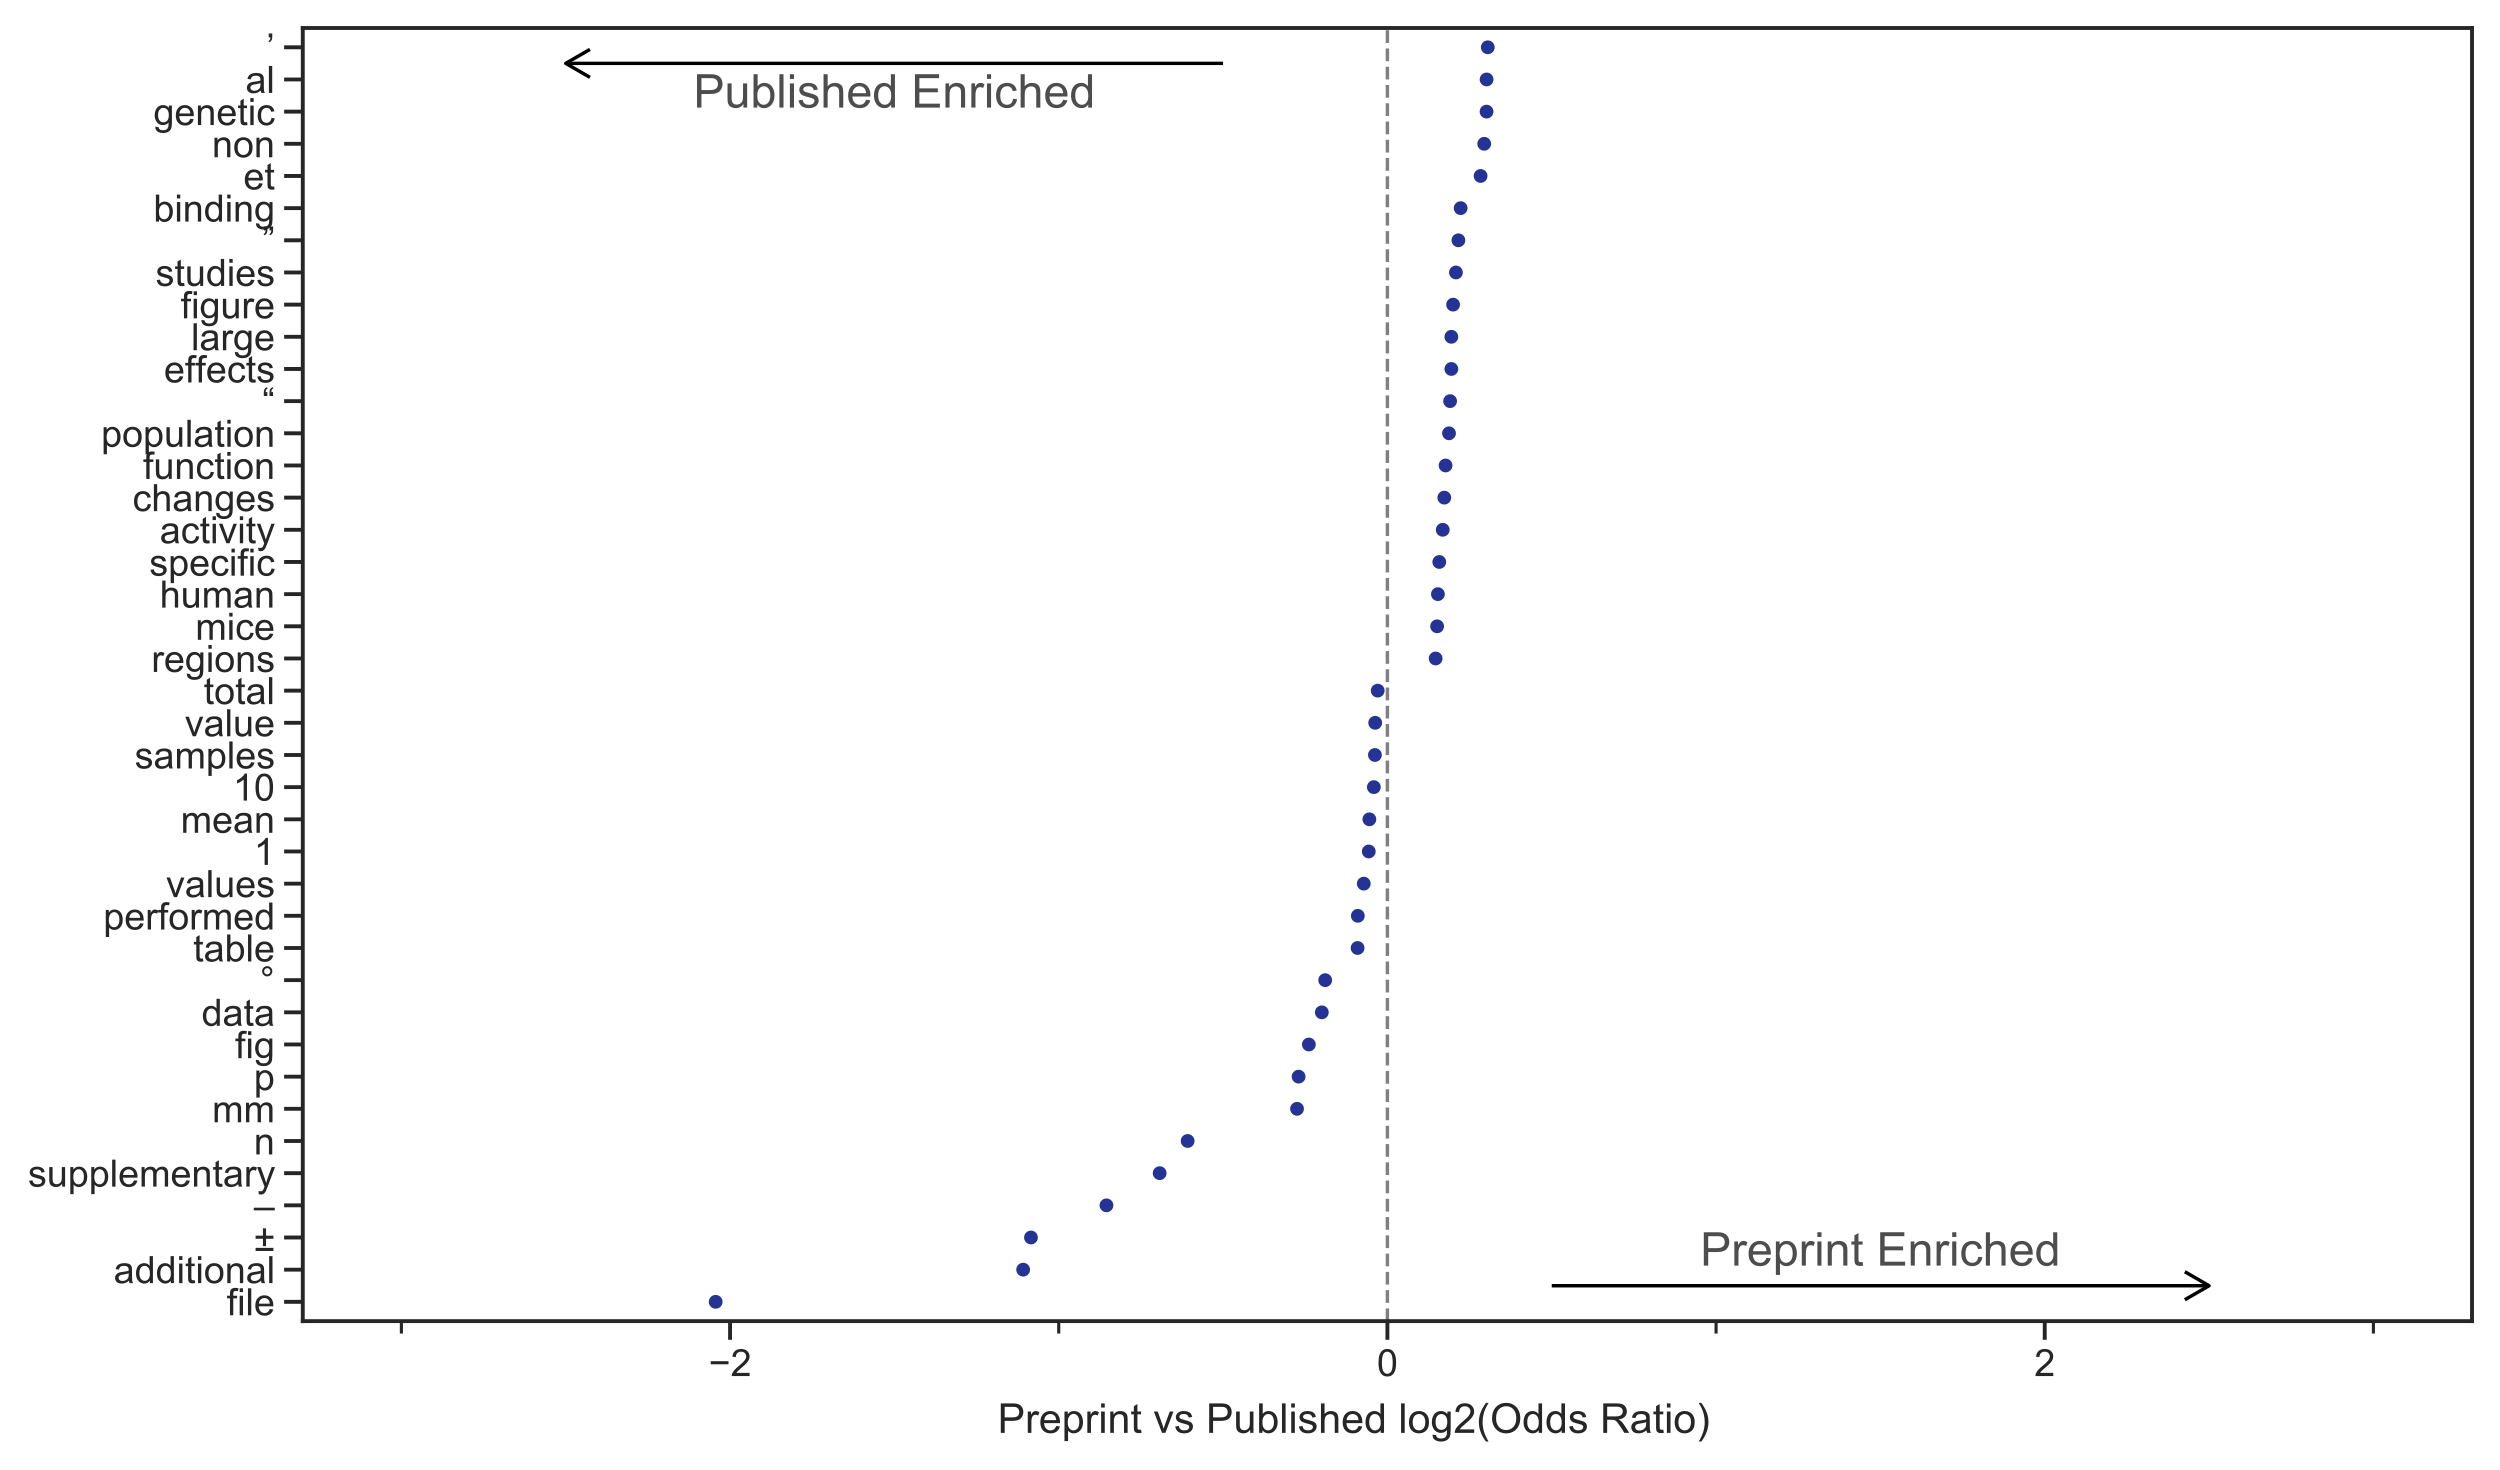 <?xml version="1.0" encoding="utf-8" standalone="no"?>
<!DOCTYPE svg PUBLIC "-//W3C//DTD SVG 1.1//EN"
  "http://www.w3.org/Graphics/SVG/1.1/DTD/svg11.dtd">
<!-- Created with matplotlib (https://matplotlib.org/) -->
<svg height="378.009pt" version="1.1" viewBox="0 0 643.087 378.009" width="643.087pt" xmlns="http://www.w3.org/2000/svg" xmlns:xlink="http://www.w3.org/1999/xlink">
 <defs>
  <style type="text/css">
*{stroke-linecap:butt;stroke-linejoin:round;}
  </style>
 </defs>
 <g id="figure_1">
  <g id="patch_1">
   <path d="M 0 378.009 
L 643.087 378.009 
L 643.087 0 
L 0 0 
z
" style="fill:#ffffff;"/>
  </g>
  <g id="axes_1">
   <g id="patch_2">
    <path d="M 77.887 339.84 
L 635.887 339.84 
L 635.887 7.2 
L 77.887 7.2 
z
" style="fill:#ffffff;"/>
   </g>
   <g id="matplotlib.axis_1">
    <g id="xtick_1">
     <g id="line2d_1">
      <defs>
       <path d="M 0 0 
L 0 4.8 
" id="m9a5768d0e8" style="stroke:#262626;"/>
      </defs>
      <g>
       <use style="fill:#262626;stroke:#262626;" x="187.796" xlink:href="#m9a5768d0e8" y="339.84"/>
      </g>
     </g>
     <g id="text_1">
      <!-- −2 -->
      <defs>
       <path d="M 52.828 31.203 
L 5.562 31.203 
L 5.562 39.406 
L 52.828 39.406 
z
" id="ArialMT-8722"/>
       <path d="M 50.344 8.453 
L 50.344 0 
L 3.031 0 
Q 2.938 3.172 4.047 6.109 
Q 5.859 10.938 9.828 15.625 
Q 13.812 20.312 21.344 26.469 
Q 33.016 36.031 37.109 41.625 
Q 41.219 47.219 41.219 52.203 
Q 41.219 57.422 37.469 61 
Q 33.734 64.594 27.734 64.594 
Q 21.391 64.594 17.578 60.781 
Q 13.766 56.984 13.719 50.25 
L 4.688 51.172 
Q 5.609 61.281 11.656 66.578 
Q 17.719 71.875 27.938 71.875 
Q 38.234 71.875 44.234 66.156 
Q 50.25 60.453 50.25 52 
Q 50.25 47.703 48.484 43.547 
Q 46.734 39.406 42.656 34.812 
Q 38.578 30.219 29.109 22.219 
Q 21.188 15.578 18.938 13.203 
Q 16.703 10.844 15.234 8.453 
z
" id="ArialMT-50"/>
      </defs>
      <g style="fill:#262626;" transform="translate(182.278 353.969)scale(0.097 -0.097)">
       <use xlink:href="#ArialMT-8722"/>
       <use x="58.398" xlink:href="#ArialMT-50"/>
      </g>
     </g>
    </g>
    <g id="xtick_2">
     <g id="line2d_2">
      <g>
       <use style="fill:#262626;stroke:#262626;" x="356.887" xlink:href="#m9a5768d0e8" y="339.84"/>
      </g>
     </g>
     <g id="text_2">
      <!-- 0 -->
      <defs>
       <path d="M 4.156 35.297 
Q 4.156 48 6.766 55.734 
Q 9.375 63.484 14.516 67.672 
Q 19.672 71.875 27.484 71.875 
Q 33.25 71.875 37.594 69.547 
Q 41.938 67.234 44.766 62.859 
Q 47.609 58.5 49.219 52.219 
Q 50.828 45.953 50.828 35.297 
Q 50.828 22.703 48.234 14.969 
Q 45.656 7.234 40.5 3 
Q 35.359 -1.219 27.484 -1.219 
Q 17.141 -1.219 11.234 6.203 
Q 4.156 15.141 4.156 35.297 
z
M 13.188 35.297 
Q 13.188 17.672 17.312 11.828 
Q 21.438 6 27.484 6 
Q 33.547 6 37.672 11.859 
Q 41.797 17.719 41.797 35.297 
Q 41.797 52.984 37.672 58.781 
Q 33.547 64.594 27.391 64.594 
Q 21.344 64.594 17.719 59.469 
Q 13.188 52.938 13.188 35.297 
z
" id="ArialMT-48"/>
      </defs>
      <g style="fill:#262626;" transform="translate(354.196 353.969)scale(0.097 -0.097)">
       <use xlink:href="#ArialMT-48"/>
      </g>
     </g>
    </g>
    <g id="xtick_3">
     <g id="line2d_3">
      <g>
       <use style="fill:#262626;stroke:#262626;" x="525.978" xlink:href="#m9a5768d0e8" y="339.84"/>
      </g>
     </g>
     <g id="text_3">
      <!-- 2 -->
      <g style="fill:#262626;" transform="translate(523.287 353.969)scale(0.097 -0.097)">
       <use xlink:href="#ArialMT-50"/>
      </g>
     </g>
    </g>
    <g id="xtick_4">
     <g id="line2d_4">
      <defs>
       <path d="M 0 0 
L 0 3.2 
" id="mdcec5264cd" style="stroke:#262626;stroke-width:0.8;"/>
      </defs>
      <g>
       <use style="fill:#262626;stroke:#262626;stroke-width:0.8;" x="103.251" xlink:href="#mdcec5264cd" y="339.84"/>
      </g>
     </g>
    </g>
    <g id="xtick_5">
     <g id="line2d_5">
      <g>
       <use style="fill:#262626;stroke:#262626;stroke-width:0.8;" x="272.342" xlink:href="#mdcec5264cd" y="339.84"/>
      </g>
     </g>
    </g>
    <g id="xtick_6">
     <g id="line2d_6">
      <g>
       <use style="fill:#262626;stroke:#262626;stroke-width:0.8;" x="441.433" xlink:href="#mdcec5264cd" y="339.84"/>
      </g>
     </g>
    </g>
    <g id="xtick_7">
     <g id="line2d_7">
      <g>
       <use style="fill:#262626;stroke:#262626;stroke-width:0.8;" x="610.524" xlink:href="#mdcec5264cd" y="339.84"/>
      </g>
     </g>
    </g>
    <g id="text_4">
     <!-- Preprint vs Published log2(Odds Ratio) -->
     <defs>
      <path d="M 7.719 0 
L 7.719 71.578 
L 34.719 71.578 
Q 41.844 71.578 45.609 70.906 
Q 50.875 70.016 54.438 67.547 
Q 58.016 65.094 60.188 60.641 
Q 62.359 56.203 62.359 50.875 
Q 62.359 41.75 56.547 35.422 
Q 50.734 29.109 35.547 29.109 
L 17.188 29.109 
L 17.188 0 
z
M 17.188 37.547 
L 35.688 37.547 
Q 44.875 37.547 48.734 40.969 
Q 52.594 44.391 52.594 50.594 
Q 52.594 55.078 50.312 58.266 
Q 48.047 61.469 44.344 62.5 
Q 41.938 63.141 35.5 63.141 
L 17.188 63.141 
z
" id="ArialMT-80"/>
      <path d="M 6.5 0 
L 6.5 51.859 
L 14.406 51.859 
L 14.406 44 
Q 17.438 49.516 20 51.266 
Q 22.562 53.031 25.641 53.031 
Q 30.078 53.031 34.672 50.203 
L 31.641 42.047 
Q 28.422 43.953 25.203 43.953 
Q 22.312 43.953 20.016 42.219 
Q 17.719 40.484 16.75 37.406 
Q 15.281 32.719 15.281 27.156 
L 15.281 0 
z
" id="ArialMT-114"/>
      <path d="M 42.094 16.703 
L 51.172 15.578 
Q 49.031 7.625 43.219 3.219 
Q 37.406 -1.172 28.375 -1.172 
Q 17 -1.172 10.328 5.828 
Q 3.656 12.844 3.656 25.484 
Q 3.656 38.578 10.391 45.797 
Q 17.141 53.031 27.875 53.031 
Q 38.281 53.031 44.875 45.953 
Q 51.469 38.875 51.469 26.031 
Q 51.469 25.25 51.422 23.688 
L 12.75 23.688 
Q 13.234 15.141 17.578 10.594 
Q 21.922 6.062 28.422 6.062 
Q 33.25 6.062 36.672 8.594 
Q 40.094 11.141 42.094 16.703 
z
M 13.234 30.906 
L 42.188 30.906 
Q 41.609 37.453 38.875 40.719 
Q 34.672 45.797 27.984 45.797 
Q 21.922 45.797 17.797 41.75 
Q 13.672 37.703 13.234 30.906 
z
" id="ArialMT-101"/>
      <path d="M 6.594 -19.875 
L 6.594 51.859 
L 14.594 51.859 
L 14.594 45.125 
Q 17.438 49.078 21 51.047 
Q 24.562 53.031 29.641 53.031 
Q 36.281 53.031 41.359 49.609 
Q 46.438 46.188 49.016 39.953 
Q 51.609 33.734 51.609 26.312 
Q 51.609 18.359 48.75 11.984 
Q 45.906 5.609 40.453 2.219 
Q 35.016 -1.172 29 -1.172 
Q 24.609 -1.172 21.109 0.688 
Q 17.625 2.547 15.375 5.375 
L 15.375 -19.875 
z
M 14.547 25.641 
Q 14.547 15.625 18.594 10.844 
Q 22.656 6.062 28.422 6.062 
Q 34.281 6.062 38.453 11.016 
Q 42.625 15.969 42.625 26.375 
Q 42.625 36.281 38.547 41.203 
Q 34.469 46.141 28.812 46.141 
Q 23.188 46.141 18.859 40.891 
Q 14.547 35.641 14.547 25.641 
z
" id="ArialMT-112"/>
      <path d="M 6.641 61.469 
L 6.641 71.578 
L 15.438 71.578 
L 15.438 61.469 
z
M 6.641 0 
L 6.641 51.859 
L 15.438 51.859 
L 15.438 0 
z
" id="ArialMT-105"/>
      <path d="M 6.594 0 
L 6.594 51.859 
L 14.5 51.859 
L 14.5 44.484 
Q 20.219 53.031 31 53.031 
Q 35.688 53.031 39.625 51.344 
Q 43.562 49.656 45.516 46.922 
Q 47.469 44.188 48.25 40.438 
Q 48.734 37.984 48.734 31.891 
L 48.734 0 
L 39.938 0 
L 39.938 31.547 
Q 39.938 36.922 38.906 39.578 
Q 37.891 42.234 35.281 43.812 
Q 32.672 45.406 29.156 45.406 
Q 23.531 45.406 19.453 41.844 
Q 15.375 38.281 15.375 28.328 
L 15.375 0 
z
" id="ArialMT-110"/>
      <path d="M 25.781 7.859 
L 27.047 0.094 
Q 23.344 -0.688 20.406 -0.688 
Q 15.625 -0.688 12.984 0.828 
Q 10.359 2.344 9.281 4.812 
Q 8.203 7.281 8.203 15.188 
L 8.203 45.016 
L 1.766 45.016 
L 1.766 51.859 
L 8.203 51.859 
L 8.203 64.703 
L 16.938 69.969 
L 16.938 51.859 
L 25.781 51.859 
L 25.781 45.016 
L 16.938 45.016 
L 16.938 14.703 
Q 16.938 10.938 17.406 9.859 
Q 17.875 8.797 18.922 8.156 
Q 19.969 7.516 21.922 7.516 
Q 23.391 7.516 25.781 7.859 
z
" id="ArialMT-116"/>
      <path id="ArialMT-32"/>
      <path d="M 21 0 
L 1.266 51.859 
L 10.547 51.859 
L 21.688 20.797 
Q 23.484 15.766 25 10.359 
Q 26.172 14.453 28.266 20.219 
L 39.797 51.859 
L 48.828 51.859 
L 29.203 0 
z
" id="ArialMT-118"/>
      <path d="M 3.078 15.484 
L 11.766 16.844 
Q 12.5 11.625 15.844 8.844 
Q 19.188 6.062 25.203 6.062 
Q 31.25 6.062 34.172 8.516 
Q 37.109 10.984 37.109 14.312 
Q 37.109 17.281 34.516 19 
Q 32.719 20.172 25.531 21.969 
Q 15.875 24.422 12.141 26.203 
Q 8.406 27.984 6.469 31.125 
Q 4.547 34.281 4.547 38.094 
Q 4.547 41.547 6.125 44.5 
Q 7.719 47.469 10.453 49.422 
Q 12.5 50.922 16.031 51.969 
Q 19.578 53.031 23.641 53.031 
Q 29.734 53.031 34.344 51.266 
Q 38.969 49.516 41.156 46.5 
Q 43.359 43.5 44.188 38.484 
L 35.594 37.312 
Q 35.016 41.312 32.203 43.547 
Q 29.391 45.797 24.266 45.797 
Q 18.219 45.797 15.625 43.797 
Q 13.031 41.797 13.031 39.109 
Q 13.031 37.406 14.109 36.031 
Q 15.188 34.625 17.484 33.688 
Q 18.797 33.203 25.25 31.453 
Q 34.578 28.953 38.25 27.359 
Q 41.938 25.781 44.031 22.75 
Q 46.141 19.734 46.141 15.234 
Q 46.141 10.844 43.578 6.953 
Q 41.016 3.078 36.172 0.953 
Q 31.344 -1.172 25.25 -1.172 
Q 15.141 -1.172 9.844 3.031 
Q 4.547 7.234 3.078 15.484 
z
" id="ArialMT-115"/>
      <path d="M 40.578 0 
L 40.578 7.625 
Q 34.516 -1.172 24.125 -1.172 
Q 19.531 -1.172 15.547 0.578 
Q 11.578 2.344 9.641 5 
Q 7.719 7.672 6.938 11.531 
Q 6.391 14.109 6.391 19.734 
L 6.391 51.859 
L 15.188 51.859 
L 15.188 23.094 
Q 15.188 16.219 15.719 13.812 
Q 16.547 10.359 19.234 8.375 
Q 21.922 6.391 25.875 6.391 
Q 29.828 6.391 33.297 8.422 
Q 36.766 10.453 38.203 13.938 
Q 39.656 17.438 39.656 24.078 
L 39.656 51.859 
L 48.438 51.859 
L 48.438 0 
z
" id="ArialMT-117"/>
      <path d="M 14.703 0 
L 6.547 0 
L 6.547 71.578 
L 15.328 71.578 
L 15.328 46.047 
Q 20.906 53.031 29.547 53.031 
Q 34.328 53.031 38.594 51.094 
Q 42.875 49.172 45.625 45.672 
Q 48.391 42.188 49.953 37.25 
Q 51.516 32.328 51.516 26.703 
Q 51.516 13.375 44.922 6.094 
Q 38.328 -1.172 29.109 -1.172 
Q 19.922 -1.172 14.703 6.5 
z
M 14.594 26.312 
Q 14.594 17 17.141 12.844 
Q 21.297 6.062 28.375 6.062 
Q 34.125 6.062 38.328 11.062 
Q 42.531 16.062 42.531 25.984 
Q 42.531 36.141 38.5 40.969 
Q 34.469 45.797 28.766 45.797 
Q 23 45.797 18.797 40.797 
Q 14.594 35.797 14.594 26.312 
z
" id="ArialMT-98"/>
      <path d="M 6.391 0 
L 6.391 71.578 
L 15.188 71.578 
L 15.188 0 
z
" id="ArialMT-108"/>
      <path d="M 6.594 0 
L 6.594 71.578 
L 15.375 71.578 
L 15.375 45.906 
Q 21.531 53.031 30.906 53.031 
Q 36.672 53.031 40.922 50.75 
Q 45.172 48.484 47 44.484 
Q 48.828 40.484 48.828 32.859 
L 48.828 0 
L 40.047 0 
L 40.047 32.859 
Q 40.047 39.453 37.188 42.453 
Q 34.328 45.453 29.109 45.453 
Q 25.203 45.453 21.75 43.422 
Q 18.312 41.406 16.844 37.938 
Q 15.375 34.469 15.375 28.375 
L 15.375 0 
z
" id="ArialMT-104"/>
      <path d="M 40.234 0 
L 40.234 6.547 
Q 35.297 -1.172 25.734 -1.172 
Q 19.531 -1.172 14.328 2.25 
Q 9.125 5.672 6.266 11.797 
Q 3.422 17.922 3.422 25.875 
Q 3.422 33.641 6 39.969 
Q 8.594 46.297 13.766 49.656 
Q 18.953 53.031 25.344 53.031 
Q 30.031 53.031 33.688 51.047 
Q 37.359 49.078 39.656 45.906 
L 39.656 71.578 
L 48.391 71.578 
L 48.391 0 
z
M 12.453 25.875 
Q 12.453 15.922 16.641 10.984 
Q 20.844 6.062 26.562 6.062 
Q 32.328 6.062 36.344 10.766 
Q 40.375 15.484 40.375 25.141 
Q 40.375 35.797 36.266 40.766 
Q 32.172 45.75 26.172 45.75 
Q 20.312 45.75 16.375 40.969 
Q 12.453 36.188 12.453 25.875 
z
" id="ArialMT-100"/>
      <path d="M 3.328 25.922 
Q 3.328 40.328 11.328 47.266 
Q 18.016 53.031 27.641 53.031 
Q 38.328 53.031 45.109 46.016 
Q 51.906 39.016 51.906 26.656 
Q 51.906 16.656 48.906 10.906 
Q 45.906 5.172 40.156 2 
Q 34.422 -1.172 27.641 -1.172 
Q 16.75 -1.172 10.031 5.812 
Q 3.328 12.797 3.328 25.922 
z
M 12.359 25.922 
Q 12.359 15.969 16.703 11.016 
Q 21.047 6.062 27.641 6.062 
Q 34.188 6.062 38.531 11.031 
Q 42.875 16.016 42.875 26.219 
Q 42.875 35.844 38.5 40.797 
Q 34.125 45.75 27.641 45.75 
Q 21.047 45.75 16.703 40.812 
Q 12.359 35.891 12.359 25.922 
z
" id="ArialMT-111"/>
      <path d="M 4.984 -4.297 
L 13.531 -5.562 
Q 14.062 -9.516 16.5 -11.328 
Q 19.781 -13.766 25.438 -13.766 
Q 31.547 -13.766 34.859 -11.328 
Q 38.188 -8.891 39.359 -4.5 
Q 40.047 -1.812 39.984 6.781 
Q 34.234 0 25.641 0 
Q 14.938 0 9.078 7.719 
Q 3.219 15.438 3.219 26.219 
Q 3.219 33.641 5.906 39.906 
Q 8.594 46.188 13.688 49.609 
Q 18.797 53.031 25.688 53.031 
Q 34.859 53.031 40.828 45.609 
L 40.828 51.859 
L 48.922 51.859 
L 48.922 7.031 
Q 48.922 -5.078 46.453 -10.125 
Q 44 -15.188 38.641 -18.109 
Q 33.297 -21.047 25.484 -21.047 
Q 16.219 -21.047 10.5 -16.875 
Q 4.781 -12.703 4.984 -4.297 
z
M 12.25 26.859 
Q 12.25 16.656 16.297 11.969 
Q 20.359 7.281 26.469 7.281 
Q 32.516 7.281 36.609 11.938 
Q 40.719 16.609 40.719 26.562 
Q 40.719 36.078 36.5 40.906 
Q 32.281 45.75 26.312 45.75 
Q 20.453 45.75 16.344 40.984 
Q 12.25 36.234 12.25 26.859 
z
" id="ArialMT-103"/>
      <path d="M 23.391 -21.047 
Q 16.109 -11.859 11.078 0.438 
Q 6.062 12.75 6.062 25.922 
Q 6.062 37.547 9.812 48.188 
Q 14.203 60.547 23.391 72.797 
L 29.688 72.797 
Q 23.781 62.641 21.875 58.297 
Q 18.891 51.562 17.188 44.234 
Q 15.094 35.109 15.094 25.875 
Q 15.094 2.391 29.688 -21.047 
z
" id="ArialMT-40"/>
      <path d="M 4.828 34.859 
Q 4.828 52.688 14.391 62.766 
Q 23.969 72.859 39.109 72.859 
Q 49.031 72.859 56.984 68.109 
Q 64.938 63.375 69.109 54.906 
Q 73.297 46.438 73.297 35.688 
Q 73.297 24.812 68.891 16.219 
Q 64.5 7.625 56.438 3.203 
Q 48.391 -1.219 39.062 -1.219 
Q 28.953 -1.219 20.984 3.656 
Q 13.031 8.547 8.922 16.984 
Q 4.828 25.438 4.828 34.859 
z
M 14.594 34.719 
Q 14.594 21.781 21.547 14.328 
Q 28.516 6.891 39.016 6.891 
Q 49.703 6.891 56.609 14.406 
Q 63.531 21.922 63.531 35.75 
Q 63.531 44.484 60.578 51 
Q 57.625 57.516 51.922 61.109 
Q 46.234 64.703 39.156 64.703 
Q 29.109 64.703 21.844 57.781 
Q 14.594 50.875 14.594 34.719 
z
" id="ArialMT-79"/>
      <path d="M 7.859 0 
L 7.859 71.578 
L 39.594 71.578 
Q 49.172 71.578 54.141 69.641 
Q 59.125 67.719 62.109 62.828 
Q 65.094 57.953 65.094 52.047 
Q 65.094 44.438 60.156 39.203 
Q 55.219 33.984 44.922 32.562 
Q 48.688 30.766 50.641 29 
Q 54.781 25.203 58.5 19.484 
L 70.953 0 
L 59.031 0 
L 49.562 14.891 
Q 45.406 21.344 42.719 24.75 
Q 40.047 28.172 37.922 29.531 
Q 35.797 30.906 33.594 31.453 
Q 31.984 31.781 28.328 31.781 
L 17.328 31.781 
L 17.328 0 
z
M 17.328 39.984 
L 37.703 39.984 
Q 44.188 39.984 47.844 41.328 
Q 51.516 42.672 53.422 45.625 
Q 55.328 48.578 55.328 52.047 
Q 55.328 57.125 51.641 60.391 
Q 47.953 63.672 39.984 63.672 
L 17.328 63.672 
z
" id="ArialMT-82"/>
      <path d="M 40.438 6.391 
Q 35.547 2.25 31.031 0.531 
Q 26.516 -1.172 21.344 -1.172 
Q 12.797 -1.172 8.203 3 
Q 3.609 7.172 3.609 13.672 
Q 3.609 17.484 5.344 20.625 
Q 7.078 23.781 9.891 25.688 
Q 12.703 27.594 16.219 28.562 
Q 18.797 29.25 24.031 29.891 
Q 34.672 31.156 39.703 32.906 
Q 39.75 34.719 39.75 35.203 
Q 39.75 40.578 37.25 42.781 
Q 33.891 45.75 27.25 45.75 
Q 21.047 45.75 18.094 43.578 
Q 15.141 41.406 13.719 35.891 
L 5.125 37.062 
Q 6.297 42.578 8.984 45.969 
Q 11.672 49.359 16.75 51.188 
Q 21.828 53.031 28.516 53.031 
Q 35.156 53.031 39.297 51.469 
Q 43.453 49.906 45.406 47.531 
Q 47.359 45.172 48.141 41.547 
Q 48.578 39.312 48.578 33.453 
L 48.578 21.734 
Q 48.578 9.469 49.141 6.219 
Q 49.703 2.984 51.375 0 
L 42.188 0 
Q 40.828 2.734 40.438 6.391 
z
M 39.703 26.031 
Q 34.906 24.078 25.344 22.703 
Q 19.922 21.922 17.672 20.938 
Q 15.438 19.969 14.203 18.094 
Q 12.984 16.219 12.984 13.922 
Q 12.984 10.406 15.641 8.062 
Q 18.312 5.719 23.438 5.719 
Q 28.516 5.719 32.469 7.938 
Q 36.422 10.156 38.281 14.016 
Q 39.703 17 39.703 22.797 
z
" id="ArialMT-97"/>
      <path d="M 12.359 -21.047 
L 6.062 -21.047 
Q 20.656 2.391 20.656 25.875 
Q 20.656 35.062 18.562 44.094 
Q 16.891 51.422 13.922 58.156 
Q 12.016 62.547 6.062 72.797 
L 12.359 72.797 
Q 21.531 60.547 25.922 48.188 
Q 29.688 37.547 29.688 25.922 
Q 29.688 12.75 24.625 0.438 
Q 19.578 -11.859 12.359 -21.047 
z
" id="ArialMT-41"/>
     </defs>
     <g style="fill:#262626;" transform="translate(256.622 368.587)scale(0.106 -0.106)">
      <use xlink:href="#ArialMT-80"/>
      <use x="66.699" xlink:href="#ArialMT-114"/>
      <use x="100" xlink:href="#ArialMT-101"/>
      <use x="155.615" xlink:href="#ArialMT-112"/>
      <use x="211.23" xlink:href="#ArialMT-114"/>
      <use x="244.531" xlink:href="#ArialMT-105"/>
      <use x="266.748" xlink:href="#ArialMT-110"/>
      <use x="322.363" xlink:href="#ArialMT-116"/>
      <use x="350.146" xlink:href="#ArialMT-32"/>
      <use x="377.93" xlink:href="#ArialMT-118"/>
      <use x="427.93" xlink:href="#ArialMT-115"/>
      <use x="477.93" xlink:href="#ArialMT-32"/>
      <use x="505.713" xlink:href="#ArialMT-80"/>
      <use x="572.412" xlink:href="#ArialMT-117"/>
      <use x="628.027" xlink:href="#ArialMT-98"/>
      <use x="683.643" xlink:href="#ArialMT-108"/>
      <use x="705.859" xlink:href="#ArialMT-105"/>
      <use x="728.076" xlink:href="#ArialMT-115"/>
      <use x="778.076" xlink:href="#ArialMT-104"/>
      <use x="833.691" xlink:href="#ArialMT-101"/>
      <use x="889.307" xlink:href="#ArialMT-100"/>
      <use x="944.922" xlink:href="#ArialMT-32"/>
      <use x="972.705" xlink:href="#ArialMT-108"/>
      <use x="994.922" xlink:href="#ArialMT-111"/>
      <use x="1050.537" xlink:href="#ArialMT-103"/>
      <use x="1106.152" xlink:href="#ArialMT-50"/>
      <use x="1161.768" xlink:href="#ArialMT-40"/>
      <use x="1195.068" xlink:href="#ArialMT-79"/>
      <use x="1272.852" xlink:href="#ArialMT-100"/>
      <use x="1328.467" xlink:href="#ArialMT-100"/>
      <use x="1384.082" xlink:href="#ArialMT-115"/>
      <use x="1434.082" xlink:href="#ArialMT-32"/>
      <use x="1461.865" xlink:href="#ArialMT-82"/>
      <use x="1534.082" xlink:href="#ArialMT-97"/>
      <use x="1589.697" xlink:href="#ArialMT-116"/>
      <use x="1617.48" xlink:href="#ArialMT-105"/>
      <use x="1639.697" xlink:href="#ArialMT-111"/>
      <use x="1695.312" xlink:href="#ArialMT-41"/>
     </g>
    </g>
   </g>
   <g id="matplotlib.axis_2">
    <g id="ytick_1">
     <g id="line2d_8">
      <defs>
       <path d="M 0 0 
L -4.8 0 
" id="mba6e9e4218" style="stroke:#262626;"/>
      </defs>
      <g>
       <use style="fill:#262626;stroke:#262626;" x="77.887" xlink:href="#mba6e9e4218" y="334.875"/>
      </g>
     </g>
     <g id="text_5">
      <!-- file -->
      <defs>
       <path d="M 8.688 0 
L 8.688 45.016 
L 0.922 45.016 
L 0.922 51.859 
L 8.688 51.859 
L 8.688 57.375 
Q 8.688 62.594 9.625 65.141 
Q 10.891 68.562 14.078 70.672 
Q 17.281 72.797 23.047 72.797 
Q 26.766 72.797 31.25 71.922 
L 29.938 64.266 
Q 27.203 64.75 24.75 64.75 
Q 20.75 64.75 19.094 63.031 
Q 17.438 61.328 17.438 56.641 
L 17.438 51.859 
L 27.547 51.859 
L 27.547 45.016 
L 17.438 45.016 
L 17.438 0 
z
" id="ArialMT-102"/>
      </defs>
      <g style="fill:#262626;" transform="translate(58.313 338.34)scale(0.097 -0.097)">
       <use xlink:href="#ArialMT-102"/>
       <use x="27.783" xlink:href="#ArialMT-105"/>
       <use x="50" xlink:href="#ArialMT-108"/>
       <use x="72.217" xlink:href="#ArialMT-101"/>
      </g>
     </g>
    </g>
    <g id="ytick_2">
     <g id="line2d_9">
      <g>
       <use style="fill:#262626;stroke:#262626;" x="77.887" xlink:href="#mba6e9e4218" y="326.601"/>
      </g>
     </g>
     <g id="text_6">
      <!-- additional -->
      <g style="fill:#262626;" transform="translate(29.248 330.065)scale(0.097 -0.097)">
       <use xlink:href="#ArialMT-97"/>
       <use x="55.615" xlink:href="#ArialMT-100"/>
       <use x="111.23" xlink:href="#ArialMT-100"/>
       <use x="166.846" xlink:href="#ArialMT-105"/>
       <use x="189.062" xlink:href="#ArialMT-116"/>
       <use x="216.846" xlink:href="#ArialMT-105"/>
       <use x="239.062" xlink:href="#ArialMT-111"/>
       <use x="294.678" xlink:href="#ArialMT-110"/>
       <use x="350.293" xlink:href="#ArialMT-97"/>
       <use x="405.908" xlink:href="#ArialMT-108"/>
      </g>
     </g>
    </g>
    <g id="ytick_3">
     <g id="line2d_10">
      <g>
       <use style="fill:#262626;stroke:#262626;" x="77.887" xlink:href="#mba6e9e4218" y="318.326"/>
      </g>
     </g>
     <g id="text_7">
      <!-- ± -->
      <defs>
       <path d="M 23.297 12.703 
L 23.297 32.375 
L 3.812 32.375 
L 3.812 40.531 
L 23.297 40.531 
L 23.297 60.016 
L 31.594 60.016 
L 31.594 40.531 
L 51.078 40.531 
L 51.078 32.375 
L 31.594 32.375 
L 31.594 12.703 
z
M 51.078 0 
L 3.812 0 
L 3.812 8.203 
L 51.078 8.203 
z
" id="ArialMT-177"/>
      </defs>
      <g style="fill:#262626;" transform="translate(65.374 321.79)scale(0.097 -0.097)">
       <use xlink:href="#ArialMT-177"/>
      </g>
     </g>
    </g>
    <g id="ytick_4">
     <g id="line2d_11">
      <g>
       <use style="fill:#262626;stroke:#262626;" x="77.887" xlink:href="#mba6e9e4218" y="310.051"/>
      </g>
     </g>
     <g id="text_8">
      <!-- – -->
      <defs>
       <path d="M -0.203 22.359 
L -0.203 29.438 
L 55.422 29.438 
L 55.422 22.359 
z
" id="ArialMT-8211"/>
      </defs>
      <g style="fill:#262626;" transform="translate(65.304 313.516)scale(0.097 -0.097)">
       <use xlink:href="#ArialMT-8211"/>
      </g>
     </g>
    </g>
    <g id="ytick_5">
     <g id="line2d_12">
      <g>
       <use style="fill:#262626;stroke:#262626;" x="77.887" xlink:href="#mba6e9e4218" y="301.777"/>
      </g>
     </g>
     <g id="text_9">
      <!-- supplementary -->
      <defs>
       <path d="M 6.594 0 
L 6.594 51.859 
L 14.453 51.859 
L 14.453 44.578 
Q 16.891 48.391 20.938 50.703 
Q 25 53.031 30.172 53.031 
Q 35.938 53.031 39.625 50.641 
Q 43.312 48.25 44.828 43.953 
Q 50.984 53.031 60.844 53.031 
Q 68.562 53.031 72.703 48.75 
Q 76.859 44.484 76.859 35.594 
L 76.859 0 
L 68.109 0 
L 68.109 32.672 
Q 68.109 37.938 67.25 40.25 
Q 66.406 42.578 64.156 43.984 
Q 61.922 45.406 58.891 45.406 
Q 53.422 45.406 49.797 41.766 
Q 46.188 38.141 46.188 30.125 
L 46.188 0 
L 37.406 0 
L 37.406 33.688 
Q 37.406 39.547 35.25 42.469 
Q 33.109 45.406 28.219 45.406 
Q 24.516 45.406 21.359 43.453 
Q 18.219 41.5 16.797 37.734 
Q 15.375 33.984 15.375 26.906 
L 15.375 0 
z
" id="ArialMT-109"/>
       <path d="M 6.203 -19.969 
L 5.219 -11.719 
Q 8.109 -12.5 10.25 -12.5 
Q 13.188 -12.5 14.938 -11.516 
Q 16.703 -10.547 17.828 -8.797 
Q 18.656 -7.469 20.516 -2.25 
Q 20.75 -1.516 21.297 -0.094 
L 1.609 51.859 
L 11.078 51.859 
L 21.875 21.828 
Q 23.969 16.109 25.641 9.812 
Q 27.156 15.875 29.25 21.625 
L 40.328 51.859 
L 49.125 51.859 
L 29.391 -0.875 
Q 26.219 -9.422 24.469 -12.641 
Q 22.125 -17 19.094 -19.016 
Q 16.062 -21.047 11.859 -21.047 
Q 9.328 -21.047 6.203 -19.969 
z
" id="ArialMT-121"/>
      </defs>
      <g style="fill:#262626;" transform="translate(7.2 305.241)scale(0.097 -0.097)">
       <use xlink:href="#ArialMT-115"/>
       <use x="50" xlink:href="#ArialMT-117"/>
       <use x="105.615" xlink:href="#ArialMT-112"/>
       <use x="161.23" xlink:href="#ArialMT-112"/>
       <use x="216.846" xlink:href="#ArialMT-108"/>
       <use x="239.062" xlink:href="#ArialMT-101"/>
       <use x="294.678" xlink:href="#ArialMT-109"/>
       <use x="377.979" xlink:href="#ArialMT-101"/>
       <use x="433.594" xlink:href="#ArialMT-110"/>
       <use x="489.209" xlink:href="#ArialMT-116"/>
       <use x="516.992" xlink:href="#ArialMT-97"/>
       <use x="572.607" xlink:href="#ArialMT-114"/>
       <use x="605.908" xlink:href="#ArialMT-121"/>
      </g>
     </g>
    </g>
    <g id="ytick_6">
     <g id="line2d_13">
      <g>
       <use style="fill:#262626;stroke:#262626;" x="77.887" xlink:href="#mba6e9e4218" y="293.502"/>
      </g>
     </g>
     <g id="text_10">
      <!-- n -->
      <g style="fill:#262626;" transform="translate(65.304 296.966)scale(0.097 -0.097)">
       <use xlink:href="#ArialMT-110"/>
      </g>
     </g>
    </g>
    <g id="ytick_7">
     <g id="line2d_14">
      <g>
       <use style="fill:#262626;stroke:#262626;" x="77.887" xlink:href="#mba6e9e4218" y="285.227"/>
      </g>
     </g>
     <g id="text_11">
      <!-- mm -->
      <g style="fill:#262626;" transform="translate(54.561 288.692)scale(0.097 -0.097)">
       <use xlink:href="#ArialMT-109"/>
       <use x="83.301" xlink:href="#ArialMT-109"/>
      </g>
     </g>
    </g>
    <g id="ytick_8">
     <g id="line2d_15">
      <g>
       <use style="fill:#262626;stroke:#262626;" x="77.887" xlink:href="#mba6e9e4218" y="276.953"/>
      </g>
     </g>
     <g id="text_12">
      <!-- p -->
      <g style="fill:#262626;" transform="translate(65.304 280.417)scale(0.097 -0.097)">
       <use xlink:href="#ArialMT-112"/>
      </g>
     </g>
    </g>
    <g id="ytick_9">
     <g id="line2d_16">
      <g>
       <use style="fill:#262626;stroke:#262626;" x="77.887" xlink:href="#mba6e9e4218" y="268.678"/>
      </g>
     </g>
     <g id="text_13">
      <!-- fig -->
      <g style="fill:#262626;" transform="translate(60.464 272.202)scale(0.097 -0.097)">
       <use xlink:href="#ArialMT-102"/>
       <use x="27.783" xlink:href="#ArialMT-105"/>
       <use x="50" xlink:href="#ArialMT-103"/>
      </g>
     </g>
    </g>
    <g id="ytick_10">
     <g id="line2d_17">
      <g>
       <use style="fill:#262626;stroke:#262626;" x="77.887" xlink:href="#mba6e9e4218" y="260.404"/>
      </g>
     </g>
     <g id="text_14">
      <!-- data -->
      <g style="fill:#262626;" transform="translate(51.849 263.868)scale(0.097 -0.097)">
       <use xlink:href="#ArialMT-100"/>
       <use x="55.615" xlink:href="#ArialMT-97"/>
       <use x="111.23" xlink:href="#ArialMT-116"/>
       <use x="139.014" xlink:href="#ArialMT-97"/>
      </g>
     </g>
    </g>
    <g id="ytick_11">
     <g id="line2d_18">
      <g>
       <use style="fill:#262626;stroke:#262626;" x="77.887" xlink:href="#mba6e9e4218" y="252.129"/>
      </g>
     </g>
     <g id="text_15">
      <!-- ° -->
      <defs>
       <path d="M 6.25 59.281 
Q 6.25 64.891 10.219 68.844 
Q 14.203 72.797 19.781 72.797 
Q 25.438 72.797 29.391 68.844 
Q 33.344 64.891 33.344 59.281 
Q 33.344 53.656 29.359 49.672 
Q 25.391 45.703 19.781 45.703 
Q 14.203 45.703 10.219 49.656 
Q 6.25 53.609 6.25 59.281 
z
M 11.578 59.281 
Q 11.578 55.859 13.984 53.438 
Q 16.406 51.031 19.828 51.031 
Q 23.188 51.031 25.609 53.438 
Q 28.031 55.859 28.031 59.281 
Q 28.031 62.703 25.609 65.109 
Q 23.188 67.531 19.828 67.531 
Q 16.406 67.531 13.984 65.109 
Q 11.578 62.703 11.578 59.281 
z
" id="ArialMT-176"/>
      </defs>
      <g style="fill:#262626;" transform="translate(66.817 255.593)scale(0.097 -0.097)">
       <use xlink:href="#ArialMT-176"/>
      </g>
     </g>
    </g>
    <g id="ytick_12">
     <g id="line2d_19">
      <g>
       <use style="fill:#262626;stroke:#262626;" x="77.887" xlink:href="#mba6e9e4218" y="243.854"/>
      </g>
     </g>
     <g id="text_16">
      <!-- table -->
      <g style="fill:#262626;" transform="translate(49.698 247.319)scale(0.097 -0.097)">
       <use xlink:href="#ArialMT-116"/>
       <use x="27.783" xlink:href="#ArialMT-97"/>
       <use x="83.398" xlink:href="#ArialMT-98"/>
       <use x="139.014" xlink:href="#ArialMT-108"/>
       <use x="161.23" xlink:href="#ArialMT-101"/>
      </g>
     </g>
    </g>
    <g id="ytick_13">
     <g id="line2d_20">
      <g>
       <use style="fill:#262626;stroke:#262626;" x="77.887" xlink:href="#mba6e9e4218" y="235.58"/>
      </g>
     </g>
     <g id="text_17">
      <!-- performed -->
      <g style="fill:#262626;" transform="translate(26.574 239.103)scale(0.097 -0.097)">
       <use xlink:href="#ArialMT-112"/>
       <use x="55.615" xlink:href="#ArialMT-101"/>
       <use x="111.23" xlink:href="#ArialMT-114"/>
       <use x="144.531" xlink:href="#ArialMT-102"/>
       <use x="172.314" xlink:href="#ArialMT-111"/>
       <use x="227.93" xlink:href="#ArialMT-114"/>
       <use x="261.23" xlink:href="#ArialMT-109"/>
       <use x="344.531" xlink:href="#ArialMT-101"/>
       <use x="400.146" xlink:href="#ArialMT-100"/>
      </g>
     </g>
    </g>
    <g id="ytick_14">
     <g id="line2d_21">
      <g>
       <use style="fill:#262626;stroke:#262626;" x="77.887" xlink:href="#mba6e9e4218" y="227.305"/>
      </g>
     </g>
     <g id="text_18">
      <!-- values -->
      <g style="fill:#262626;" transform="translate(42.707 230.769)scale(0.097 -0.097)">
       <use xlink:href="#ArialMT-118"/>
       <use x="50" xlink:href="#ArialMT-97"/>
       <use x="105.615" xlink:href="#ArialMT-108"/>
       <use x="127.832" xlink:href="#ArialMT-117"/>
       <use x="183.447" xlink:href="#ArialMT-101"/>
       <use x="239.062" xlink:href="#ArialMT-115"/>
      </g>
     </g>
    </g>
    <g id="ytick_15">
     <g id="line2d_22">
      <g>
       <use style="fill:#262626;stroke:#262626;" x="77.887" xlink:href="#mba6e9e4218" y="219.03"/>
      </g>
     </g>
     <g id="text_19">
      <!-- 1 -->
      <defs>
       <path d="M 37.25 0 
L 28.469 0 
L 28.469 56 
Q 25.297 52.984 20.141 49.953 
Q 14.984 46.922 10.891 45.406 
L 10.891 53.906 
Q 18.266 57.375 23.781 62.297 
Q 29.297 67.234 31.594 71.875 
L 37.25 71.875 
z
" id="ArialMT-49"/>
      </defs>
      <g style="fill:#262626;" transform="translate(65.304 222.495)scale(0.097 -0.097)">
       <use xlink:href="#ArialMT-49"/>
      </g>
     </g>
    </g>
    <g id="ytick_16">
     <g id="line2d_23">
      <g>
       <use style="fill:#262626;stroke:#262626;" x="77.887" xlink:href="#mba6e9e4218" y="210.756"/>
      </g>
     </g>
     <g id="text_20">
      <!-- mean -->
      <g style="fill:#262626;" transform="translate(46.475 214.22)scale(0.097 -0.097)">
       <use xlink:href="#ArialMT-109"/>
       <use x="83.301" xlink:href="#ArialMT-101"/>
       <use x="138.916" xlink:href="#ArialMT-97"/>
       <use x="194.531" xlink:href="#ArialMT-110"/>
      </g>
     </g>
    </g>
    <g id="ytick_17">
     <g id="line2d_24">
      <g>
       <use style="fill:#262626;stroke:#262626;" x="77.887" xlink:href="#mba6e9e4218" y="202.481"/>
      </g>
     </g>
     <g id="text_21">
      <!-- 10 -->
      <g style="fill:#262626;" transform="translate(59.921 205.946)scale(0.097 -0.097)">
       <use xlink:href="#ArialMT-49"/>
       <use x="55.615" xlink:href="#ArialMT-48"/>
      </g>
     </g>
    </g>
    <g id="ytick_18">
     <g id="line2d_25">
      <g>
       <use style="fill:#262626;stroke:#262626;" x="77.887" xlink:href="#mba6e9e4218" y="194.207"/>
      </g>
     </g>
     <g id="text_22">
      <!-- samples -->
      <g style="fill:#262626;" transform="translate(34.644 197.671)scale(0.097 -0.097)">
       <use xlink:href="#ArialMT-115"/>
       <use x="50" xlink:href="#ArialMT-97"/>
       <use x="105.615" xlink:href="#ArialMT-109"/>
       <use x="188.916" xlink:href="#ArialMT-112"/>
       <use x="244.531" xlink:href="#ArialMT-108"/>
       <use x="266.748" xlink:href="#ArialMT-101"/>
       <use x="322.363" xlink:href="#ArialMT-115"/>
      </g>
     </g>
    </g>
    <g id="ytick_19">
     <g id="line2d_26">
      <g>
       <use style="fill:#262626;stroke:#262626;" x="77.887" xlink:href="#mba6e9e4218" y="185.932"/>
      </g>
     </g>
     <g id="text_23">
      <!-- value -->
      <g style="fill:#262626;" transform="translate(47.547 189.396)scale(0.097 -0.097)">
       <use xlink:href="#ArialMT-118"/>
       <use x="50" xlink:href="#ArialMT-97"/>
       <use x="105.615" xlink:href="#ArialMT-108"/>
       <use x="127.832" xlink:href="#ArialMT-117"/>
       <use x="183.447" xlink:href="#ArialMT-101"/>
      </g>
     </g>
    </g>
    <g id="ytick_20">
     <g id="line2d_27">
      <g>
       <use style="fill:#262626;stroke:#262626;" x="77.887" xlink:href="#mba6e9e4218" y="177.657"/>
      </g>
     </g>
     <g id="text_24">
      <!-- total -->
      <g style="fill:#262626;" transform="translate(52.392 181.122)scale(0.097 -0.097)">
       <use xlink:href="#ArialMT-116"/>
       <use x="27.783" xlink:href="#ArialMT-111"/>
       <use x="83.398" xlink:href="#ArialMT-116"/>
       <use x="111.182" xlink:href="#ArialMT-97"/>
       <use x="166.797" xlink:href="#ArialMT-108"/>
      </g>
     </g>
    </g>
    <g id="ytick_21">
     <g id="line2d_28">
      <g>
       <use style="fill:#262626;stroke:#262626;" x="77.887" xlink:href="#mba6e9e4218" y="169.383"/>
      </g>
     </g>
     <g id="text_25">
      <!-- regions -->
      <g style="fill:#262626;" transform="translate(38.941 172.847)scale(0.097 -0.097)">
       <use xlink:href="#ArialMT-114"/>
       <use x="33.301" xlink:href="#ArialMT-101"/>
       <use x="88.916" xlink:href="#ArialMT-103"/>
       <use x="144.531" xlink:href="#ArialMT-105"/>
       <use x="166.748" xlink:href="#ArialMT-111"/>
       <use x="222.363" xlink:href="#ArialMT-110"/>
       <use x="277.979" xlink:href="#ArialMT-115"/>
      </g>
     </g>
    </g>
    <g id="ytick_22">
     <g id="line2d_29">
      <g>
       <use style="fill:#262626;stroke:#262626;" x="77.887" xlink:href="#mba6e9e4218" y="161.108"/>
      </g>
     </g>
     <g id="text_26">
      <!-- mice -->
      <defs>
       <path d="M 40.438 19 
L 49.078 17.875 
Q 47.656 8.938 41.812 3.875 
Q 35.984 -1.172 27.484 -1.172 
Q 16.844 -1.172 10.375 5.781 
Q 3.906 12.75 3.906 25.734 
Q 3.906 34.125 6.688 40.422 
Q 9.469 46.734 15.156 49.875 
Q 20.844 53.031 27.547 53.031 
Q 35.984 53.031 41.359 48.75 
Q 46.734 44.484 48.25 36.625 
L 39.703 35.297 
Q 38.484 40.531 35.375 43.156 
Q 32.281 45.797 27.875 45.797 
Q 21.234 45.797 17.078 41.031 
Q 12.938 36.281 12.938 25.984 
Q 12.938 15.531 16.938 10.797 
Q 20.953 6.062 27.391 6.062 
Q 32.562 6.062 36.031 9.234 
Q 39.5 12.406 40.438 19 
z
" id="ArialMT-99"/>
      </defs>
      <g style="fill:#262626;" transform="translate(50.25 164.572)scale(0.097 -0.097)">
       <use xlink:href="#ArialMT-109"/>
       <use x="83.301" xlink:href="#ArialMT-105"/>
       <use x="105.518" xlink:href="#ArialMT-99"/>
       <use x="155.518" xlink:href="#ArialMT-101"/>
      </g>
     </g>
    </g>
    <g id="ytick_23">
     <g id="line2d_30">
      <g>
       <use style="fill:#262626;stroke:#262626;" x="77.887" xlink:href="#mba6e9e4218" y="152.833"/>
      </g>
     </g>
     <g id="text_27">
      <!-- human -->
      <g style="fill:#262626;" transform="translate(41.092 156.298)scale(0.097 -0.097)">
       <use xlink:href="#ArialMT-104"/>
       <use x="55.615" xlink:href="#ArialMT-117"/>
       <use x="111.23" xlink:href="#ArialMT-109"/>
       <use x="194.531" xlink:href="#ArialMT-97"/>
       <use x="250.146" xlink:href="#ArialMT-110"/>
      </g>
     </g>
    </g>
    <g id="ytick_24">
     <g id="line2d_31">
      <g>
       <use style="fill:#262626;stroke:#262626;" x="77.887" xlink:href="#mba6e9e4218" y="144.559"/>
      </g>
     </g>
     <g id="text_28">
      <!-- specific -->
      <g style="fill:#262626;" transform="translate(38.41 148.082)scale(0.097 -0.097)">
       <use xlink:href="#ArialMT-115"/>
       <use x="50" xlink:href="#ArialMT-112"/>
       <use x="105.615" xlink:href="#ArialMT-101"/>
       <use x="161.23" xlink:href="#ArialMT-99"/>
       <use x="211.23" xlink:href="#ArialMT-105"/>
       <use x="233.447" xlink:href="#ArialMT-102"/>
       <use x="261.23" xlink:href="#ArialMT-105"/>
       <use x="283.447" xlink:href="#ArialMT-99"/>
      </g>
     </g>
    </g>
    <g id="ytick_25">
     <g id="line2d_32">
      <g>
       <use style="fill:#262626;stroke:#262626;" x="77.887" xlink:href="#mba6e9e4218" y="136.284"/>
      </g>
     </g>
     <g id="text_29">
      <!-- activity -->
      <g style="fill:#262626;" transform="translate(41.104 139.749)scale(0.097 -0.097)">
       <use xlink:href="#ArialMT-97"/>
       <use x="55.615" xlink:href="#ArialMT-99"/>
       <use x="105.615" xlink:href="#ArialMT-116"/>
       <use x="133.398" xlink:href="#ArialMT-105"/>
       <use x="155.615" xlink:href="#ArialMT-118"/>
       <use x="205.615" xlink:href="#ArialMT-105"/>
       <use x="227.832" xlink:href="#ArialMT-116"/>
       <use x="255.615" xlink:href="#ArialMT-121"/>
      </g>
     </g>
    </g>
    <g id="ytick_26">
     <g id="line2d_33">
      <g>
       <use style="fill:#262626;stroke:#262626;" x="77.887" xlink:href="#mba6e9e4218" y="128.01"/>
      </g>
     </g>
     <g id="text_30">
      <!-- changes -->
      <g style="fill:#262626;" transform="translate(34.092 131.474)scale(0.097 -0.097)">
       <use xlink:href="#ArialMT-99"/>
       <use x="50" xlink:href="#ArialMT-104"/>
       <use x="105.615" xlink:href="#ArialMT-97"/>
       <use x="161.23" xlink:href="#ArialMT-110"/>
       <use x="216.846" xlink:href="#ArialMT-103"/>
       <use x="272.461" xlink:href="#ArialMT-101"/>
       <use x="328.076" xlink:href="#ArialMT-115"/>
      </g>
     </g>
    </g>
    <g id="ytick_27">
     <g id="line2d_34">
      <g>
       <use style="fill:#262626;stroke:#262626;" x="77.887" xlink:href="#mba6e9e4218" y="119.735"/>
      </g>
     </g>
     <g id="text_31">
      <!-- function -->
      <g style="fill:#262626;" transform="translate(36.786 123.199)scale(0.097 -0.097)">
       <use xlink:href="#ArialMT-102"/>
       <use x="27.783" xlink:href="#ArialMT-117"/>
       <use x="83.398" xlink:href="#ArialMT-110"/>
       <use x="139.014" xlink:href="#ArialMT-99"/>
       <use x="189.014" xlink:href="#ArialMT-116"/>
       <use x="216.797" xlink:href="#ArialMT-105"/>
       <use x="239.014" xlink:href="#ArialMT-111"/>
       <use x="294.629" xlink:href="#ArialMT-110"/>
      </g>
     </g>
    </g>
    <g id="ytick_28">
     <g id="line2d_35">
      <g>
       <use style="fill:#262626;stroke:#262626;" x="77.887" xlink:href="#mba6e9e4218" y="111.46"/>
      </g>
     </g>
     <g id="text_32">
      <!-- population -->
      <g style="fill:#262626;" transform="translate(26.015 114.925)scale(0.097 -0.097)">
       <use xlink:href="#ArialMT-112"/>
       <use x="55.615" xlink:href="#ArialMT-111"/>
       <use x="111.23" xlink:href="#ArialMT-112"/>
       <use x="166.846" xlink:href="#ArialMT-117"/>
       <use x="222.461" xlink:href="#ArialMT-108"/>
       <use x="244.678" xlink:href="#ArialMT-97"/>
       <use x="300.293" xlink:href="#ArialMT-116"/>
       <use x="328.076" xlink:href="#ArialMT-105"/>
       <use x="350.293" xlink:href="#ArialMT-111"/>
       <use x="405.908" xlink:href="#ArialMT-110"/>
      </g>
     </g>
    </g>
    <g id="ytick_29">
     <g id="line2d_36">
      <g>
       <use style="fill:#262626;stroke:#262626;" x="77.887" xlink:href="#mba6e9e4218" y="103.186"/>
      </g>
     </g>
     <g id="text_33">
      <!-- “ -->
      <defs>
       <path d="M 13.484 59.578 
L 13.484 49.359 
L 4.047 49.359 
L 4.047 57.422 
Q 4.047 63.969 5.609 66.891 
Q 7.672 70.797 12.109 72.797 
L 14.266 69.391 
Q 11.578 68.266 10.297 66.031 
Q 9.031 63.812 8.891 59.578 
z
M 28.609 59.578 
L 28.609 49.359 
L 19.188 49.359 
L 19.188 57.422 
Q 19.188 63.969 20.75 66.891 
Q 22.797 70.797 27.25 72.797 
L 29.391 69.391 
Q 26.703 68.266 25.438 66.031 
Q 24.172 63.812 24.031 59.578 
z
" id="ArialMT-8220"/>
      </defs>
      <g style="fill:#262626;" transform="translate(67.464 106.65)scale(0.097 -0.097)">
       <use xlink:href="#ArialMT-8220"/>
      </g>
     </g>
    </g>
    <g id="ytick_30">
     <g id="line2d_37">
      <g>
       <use style="fill:#262626;stroke:#262626;" x="77.887" xlink:href="#mba6e9e4218" y="94.911"/>
      </g>
     </g>
     <g id="text_34">
      <!-- effects -->
      <g style="fill:#262626;" transform="translate(42.175 98.375)scale(0.097 -0.097)">
       <use xlink:href="#ArialMT-101"/>
       <use x="55.615" xlink:href="#ArialMT-102"/>
       <use x="83.383" xlink:href="#ArialMT-102"/>
       <use x="111.166" xlink:href="#ArialMT-101"/>
       <use x="166.781" xlink:href="#ArialMT-99"/>
       <use x="216.781" xlink:href="#ArialMT-116"/>
       <use x="244.564" xlink:href="#ArialMT-115"/>
      </g>
     </g>
    </g>
    <g id="ytick_31">
     <g id="line2d_38">
      <g>
       <use style="fill:#262626;stroke:#262626;" x="77.887" xlink:href="#mba6e9e4218" y="86.636"/>
      </g>
     </g>
     <g id="text_35">
      <!-- large -->
      <g style="fill:#262626;" transform="translate(49.164 90.101)scale(0.097 -0.097)">
       <use xlink:href="#ArialMT-108"/>
       <use x="22.217" xlink:href="#ArialMT-97"/>
       <use x="77.832" xlink:href="#ArialMT-114"/>
       <use x="111.133" xlink:href="#ArialMT-103"/>
       <use x="166.748" xlink:href="#ArialMT-101"/>
      </g>
     </g>
    </g>
    <g id="ytick_32">
     <g id="line2d_39">
      <g>
       <use style="fill:#262626;stroke:#262626;" x="77.887" xlink:href="#mba6e9e4218" y="78.362"/>
      </g>
     </g>
     <g id="text_36">
      <!-- figure -->
      <g style="fill:#262626;" transform="translate(46.475 81.885)scale(0.097 -0.097)">
       <use xlink:href="#ArialMT-102"/>
       <use x="27.783" xlink:href="#ArialMT-105"/>
       <use x="50" xlink:href="#ArialMT-103"/>
       <use x="105.615" xlink:href="#ArialMT-117"/>
       <use x="161.23" xlink:href="#ArialMT-114"/>
       <use x="194.531" xlink:href="#ArialMT-101"/>
      </g>
     </g>
    </g>
    <g id="ytick_33">
     <g id="line2d_40">
      <g>
       <use style="fill:#262626;stroke:#262626;" x="77.887" xlink:href="#mba6e9e4218" y="70.087"/>
      </g>
     </g>
     <g id="text_37">
      <!-- studies -->
      <g style="fill:#262626;" transform="translate(40.018 73.552)scale(0.097 -0.097)">
       <use xlink:href="#ArialMT-115"/>
       <use x="50" xlink:href="#ArialMT-116"/>
       <use x="77.783" xlink:href="#ArialMT-117"/>
       <use x="133.398" xlink:href="#ArialMT-100"/>
       <use x="189.014" xlink:href="#ArialMT-105"/>
       <use x="211.23" xlink:href="#ArialMT-101"/>
       <use x="266.846" xlink:href="#ArialMT-115"/>
      </g>
     </g>
    </g>
    <g id="ytick_34">
     <g id="line2d_41">
      <g>
       <use style="fill:#262626;stroke:#262626;" x="77.887" xlink:href="#mba6e9e4218" y="61.813"/>
      </g>
     </g>
     <g id="text_38">
      <!-- ” -->
      <defs>
       <path d="M 4.25 62.109 
L 4.25 72.312 
L 13.672 72.312 
L 13.672 64.266 
Q 13.672 57.719 12.156 54.828 
Q 10.062 50.875 5.609 48.875 
L 3.469 52.344 
Q 6.109 53.422 7.391 55.734 
Q 8.688 58.062 8.844 62.109 
z
M 19.391 62.109 
L 19.391 72.312 
L 28.812 72.312 
L 28.812 64.266 
Q 28.812 57.719 27.297 54.828 
Q 25.203 50.875 20.75 48.875 
L 18.609 52.344 
Q 21.234 53.422 22.531 55.734 
Q 23.828 58.062 23.969 62.109 
z
" id="ArialMT-8221"/>
      </defs>
      <g style="fill:#262626;" transform="translate(67.464 65.277)scale(0.097 -0.097)">
       <use xlink:href="#ArialMT-8221"/>
      </g>
     </g>
    </g>
    <g id="ytick_35">
     <g id="line2d_42">
      <g>
       <use style="fill:#262626;stroke:#262626;" x="77.887" xlink:href="#mba6e9e4218" y="53.538"/>
      </g>
     </g>
     <g id="text_39">
      <!-- binding -->
      <g style="fill:#262626;" transform="translate(39.471 57.002)scale(0.097 -0.097)">
       <use xlink:href="#ArialMT-98"/>
       <use x="55.615" xlink:href="#ArialMT-105"/>
       <use x="77.832" xlink:href="#ArialMT-110"/>
       <use x="133.447" xlink:href="#ArialMT-100"/>
       <use x="189.062" xlink:href="#ArialMT-105"/>
       <use x="211.279" xlink:href="#ArialMT-110"/>
       <use x="266.895" xlink:href="#ArialMT-103"/>
      </g>
     </g>
    </g>
    <g id="ytick_36">
     <g id="line2d_43">
      <g>
       <use style="fill:#262626;stroke:#262626;" x="77.887" xlink:href="#mba6e9e4218" y="45.263"/>
      </g>
     </g>
     <g id="text_40">
      <!-- et -->
      <g style="fill:#262626;" transform="translate(62.615 48.728)scale(0.097 -0.097)">
       <use xlink:href="#ArialMT-101"/>
       <use x="55.615" xlink:href="#ArialMT-116"/>
      </g>
     </g>
    </g>
    <g id="ytick_37">
     <g id="line2d_44">
      <g>
       <use style="fill:#262626;stroke:#262626;" x="77.887" xlink:href="#mba6e9e4218" y="36.989"/>
      </g>
     </g>
     <g id="text_41">
      <!-- non -->
      <g style="fill:#262626;" transform="translate(54.538 40.453)scale(0.097 -0.097)">
       <use xlink:href="#ArialMT-110"/>
       <use x="55.615" xlink:href="#ArialMT-111"/>
       <use x="111.23" xlink:href="#ArialMT-110"/>
      </g>
     </g>
    </g>
    <g id="ytick_38">
     <g id="line2d_45">
      <g>
       <use style="fill:#262626;stroke:#262626;" x="77.887" xlink:href="#mba6e9e4218" y="28.714"/>
      </g>
     </g>
     <g id="text_42">
      <!-- genetic -->
      <g style="fill:#262626;" transform="translate(39.475 32.178)scale(0.097 -0.097)">
       <use xlink:href="#ArialMT-103"/>
       <use x="55.615" xlink:href="#ArialMT-101"/>
       <use x="111.23" xlink:href="#ArialMT-110"/>
       <use x="166.846" xlink:href="#ArialMT-101"/>
       <use x="222.461" xlink:href="#ArialMT-116"/>
       <use x="250.244" xlink:href="#ArialMT-105"/>
       <use x="272.461" xlink:href="#ArialMT-99"/>
      </g>
     </g>
    </g>
    <g id="ytick_39">
     <g id="line2d_46">
      <g>
       <use style="fill:#262626;stroke:#262626;" x="77.887" xlink:href="#mba6e9e4218" y="20.439"/>
      </g>
     </g>
     <g id="text_43">
      <!-- al -->
      <g style="fill:#262626;" transform="translate(63.153 23.904)scale(0.097 -0.097)">
       <use xlink:href="#ArialMT-97"/>
       <use x="55.615" xlink:href="#ArialMT-108"/>
      </g>
     </g>
    </g>
    <g id="ytick_40">
     <g id="line2d_47">
      <g>
       <use style="fill:#262626;stroke:#262626;" x="77.887" xlink:href="#mba6e9e4218" y="12.165"/>
      </g>
     </g>
     <g id="text_44">
      <!-- ’ -->
      <defs>
       <path d="M 6.062 62.109 
L 6.062 72.312 
L 15.484 72.312 
L 15.484 64.266 
Q 15.484 57.719 13.969 54.828 
Q 11.859 50.875 7.422 48.875 
L 5.281 52.344 
Q 7.906 53.422 9.203 55.734 
Q 10.5 58.062 10.641 62.109 
z
" id="ArialMT-8217"/>
      </defs>
      <g style="fill:#262626;" transform="translate(68.536 15.629)scale(0.097 -0.097)">
       <use xlink:href="#ArialMT-8217"/>
      </g>
     </g>
    </g>
   </g>
   <g id="PathCollection_1">
    <path clip-path="url(#pa85a3bad10)" d="M 382.704 13.494 
C 383.056 13.494 383.394 13.354 383.644 13.105 
C 383.893 12.855 384.033 12.517 384.033 12.165 
C 384.033 11.812 383.893 11.474 383.644 11.225 
C 383.394 10.976 383.056 10.835 382.704 10.835 
C 382.351 10.835 382.013 10.976 381.764 11.225 
C 381.514 11.474 381.374 11.812 381.374 12.165 
C 381.374 12.517 381.514 12.855 381.764 13.105 
C 382.013 13.354 382.351 13.494 382.704 13.494 
z
" style="fill:#253494;stroke:#253494;stroke-width:0.886;"/>
    <path clip-path="url(#pa85a3bad10)" d="M 382.402 21.769 
C 382.754 21.769 383.092 21.629 383.342 21.379 
C 383.591 21.13 383.731 20.792 383.731 20.439 
C 383.731 20.087 383.591 19.749 383.342 19.499 
C 383.092 19.25 382.754 19.11 382.402 19.11 
C 382.049 19.11 381.711 19.25 381.462 19.499 
C 381.212 19.749 381.072 20.087 381.072 20.439 
C 381.072 20.792 381.212 21.13 381.462 21.379 
C 381.711 21.629 382.049 21.769 382.402 21.769 
z
" style="fill:#253494;stroke:#253494;stroke-width:0.886;"/>
    <path clip-path="url(#pa85a3bad10)" d="M 382.395 30.043 
C 382.748 30.043 383.086 29.903 383.335 29.654 
C 383.584 29.405 383.724 29.067 383.724 28.714 
C 383.724 28.361 383.584 28.023 383.335 27.774 
C 383.086 27.525 382.748 27.385 382.395 27.385 
C 382.043 27.385 381.704 27.525 381.455 27.774 
C 381.206 28.023 381.066 28.361 381.066 28.714 
C 381.066 29.067 381.206 29.405 381.455 29.654 
C 381.704 29.903 382.043 30.043 382.395 30.043 
z
" style="fill:#253494;stroke:#253494;stroke-width:0.886;"/>
    <path clip-path="url(#pa85a3bad10)" d="M 381.791 38.318 
C 382.144 38.318 382.482 38.178 382.731 37.929 
C 382.98 37.679 383.121 37.341 383.121 36.989 
C 383.121 36.636 382.98 36.298 382.731 36.049 
C 382.482 35.799 382.144 35.659 381.791 35.659 
C 381.439 35.659 381.101 35.799 380.851 36.049 
C 380.602 36.298 380.462 36.636 380.462 36.989 
C 380.462 37.341 380.602 37.679 380.851 37.929 
C 381.101 38.178 381.439 38.318 381.791 38.318 
z
" style="fill:#253494;stroke:#253494;stroke-width:0.886;"/>
    <path clip-path="url(#pa85a3bad10)" d="M 380.863 46.593 
C 381.215 46.593 381.553 46.453 381.803 46.203 
C 382.052 45.954 382.192 45.616 382.192 45.263 
C 382.192 44.911 382.052 44.573 381.803 44.323 
C 381.553 44.074 381.215 43.934 380.863 43.934 
C 380.51 43.934 380.172 44.074 379.923 44.323 
C 379.673 44.573 379.533 44.911 379.533 45.263 
C 379.533 45.616 379.673 45.954 379.923 46.203 
C 380.172 46.453 380.51 46.593 380.863 46.593 
z
" style="fill:#253494;stroke:#253494;stroke-width:0.886;"/>
    <path clip-path="url(#pa85a3bad10)" d="M 375.729 54.867 
C 376.081 54.867 376.42 54.727 376.669 54.478 
C 376.918 54.229 377.058 53.89 377.058 53.538 
C 377.058 53.185 376.918 52.847 376.669 52.598 
C 376.42 52.349 376.081 52.209 375.729 52.209 
C 375.376 52.209 375.038 52.349 374.789 52.598 
C 374.54 52.847 374.399 53.185 374.399 53.538 
C 374.399 53.89 374.54 54.229 374.789 54.478 
C 375.038 54.727 375.376 54.867 375.729 54.867 
z
" style="fill:#253494;stroke:#253494;stroke-width:0.886;"/>
    <path clip-path="url(#pa85a3bad10)" d="M 375.149 63.142 
C 375.502 63.142 375.84 63.002 376.089 62.753 
C 376.338 62.503 376.478 62.165 376.478 61.813 
C 376.478 61.46 376.338 61.122 376.089 60.873 
C 375.84 60.623 375.502 60.483 375.149 60.483 
C 374.796 60.483 374.458 60.623 374.209 60.873 
C 373.96 61.122 373.82 61.46 373.82 61.813 
C 373.82 62.165 373.96 62.503 374.209 62.753 
C 374.458 63.002 374.796 63.142 375.149 63.142 
z
" style="fill:#253494;stroke:#253494;stroke-width:0.886;"/>
    <path clip-path="url(#pa85a3bad10)" d="M 374.516 71.417 
C 374.868 71.417 375.206 71.276 375.455 71.027 
C 375.705 70.778 375.845 70.44 375.845 70.087 
C 375.845 69.735 375.705 69.396 375.455 69.147 
C 375.206 68.898 374.868 68.758 374.516 68.758 
C 374.163 68.758 373.825 68.898 373.576 69.147 
C 373.326 69.396 373.186 69.735 373.186 70.087 
C 373.186 70.44 373.326 70.778 373.576 71.027 
C 373.825 71.276 374.163 71.417 374.516 71.417 
z
" style="fill:#253494;stroke:#253494;stroke-width:0.886;"/>
    <path clip-path="url(#pa85a3bad10)" d="M 373.787 79.691 
C 374.14 79.691 374.478 79.551 374.727 79.302 
C 374.977 79.052 375.117 78.714 375.117 78.362 
C 375.117 78.009 374.977 77.671 374.727 77.422 
C 374.478 77.173 374.14 77.032 373.787 77.032 
C 373.435 77.032 373.097 77.173 372.847 77.422 
C 372.598 77.671 372.458 78.009 372.458 78.362 
C 372.458 78.714 372.598 79.052 372.847 79.302 
C 373.097 79.551 373.435 79.691 373.787 79.691 
z
" style="fill:#253494;stroke:#253494;stroke-width:0.886;"/>
    <path clip-path="url(#pa85a3bad10)" d="M 373.337 87.966 
C 373.69 87.966 374.028 87.826 374.277 87.576 
C 374.526 87.327 374.667 86.989 374.667 86.636 
C 374.667 86.284 374.526 85.946 374.277 85.696 
C 374.028 85.447 373.69 85.307 373.337 85.307 
C 372.985 85.307 372.646 85.447 372.397 85.696 
C 372.148 85.946 372.008 86.284 372.008 86.636 
C 372.008 86.989 372.148 87.327 372.397 87.576 
C 372.646 87.826 372.985 87.966 373.337 87.966 
z
" style="fill:#253494;stroke:#253494;stroke-width:0.886;"/>
    <path clip-path="url(#pa85a3bad10)" d="M 373.337 96.24 
C 373.69 96.24 374.028 96.1 374.277 95.851 
C 374.526 95.602 374.666 95.264 374.666 94.911 
C 374.666 94.558 374.526 94.22 374.277 93.971 
C 374.028 93.722 373.69 93.582 373.337 93.582 
C 372.985 93.582 372.646 93.722 372.397 93.971 
C 372.148 94.22 372.008 94.558 372.008 94.911 
C 372.008 95.264 372.148 95.602 372.397 95.851 
C 372.646 96.1 372.985 96.24 373.337 96.24 
z
" style="fill:#253494;stroke:#253494;stroke-width:0.886;"/>
    <path clip-path="url(#pa85a3bad10)" d="M 373.016 104.515 
C 373.368 104.515 373.707 104.375 373.956 104.126 
C 374.205 103.876 374.345 103.538 374.345 103.186 
C 374.345 102.833 374.205 102.495 373.956 102.246 
C 373.707 101.996 373.368 101.856 373.016 101.856 
C 372.663 101.856 372.325 101.996 372.076 102.246 
C 371.827 102.495 371.687 102.833 371.687 103.186 
C 371.687 103.538 371.827 103.876 372.076 104.126 
C 372.325 104.375 372.663 104.515 373.016 104.515 
z
" style="fill:#253494;stroke:#253494;stroke-width:0.886;"/>
    <path clip-path="url(#pa85a3bad10)" d="M 372.737 112.79 
C 373.09 112.79 373.428 112.65 373.677 112.4 
C 373.926 112.151 374.066 111.813 374.066 111.46 
C 374.066 111.108 373.926 110.77 373.677 110.52 
C 373.428 110.271 373.09 110.131 372.737 110.131 
C 372.384 110.131 372.046 110.271 371.797 110.52 
C 371.548 110.77 371.408 111.108 371.408 111.46 
C 371.408 111.813 371.548 112.151 371.797 112.4 
C 372.046 112.65 372.384 112.79 372.737 112.79 
z
" style="fill:#253494;stroke:#253494;stroke-width:0.886;"/>
    <path clip-path="url(#pa85a3bad10)" d="M 371.847 121.064 
C 372.2 121.064 372.538 120.924 372.787 120.675 
C 373.036 120.426 373.176 120.087 373.176 119.735 
C 373.176 119.382 373.036 119.044 372.787 118.795 
C 372.538 118.546 372.2 118.406 371.847 118.406 
C 371.494 118.406 371.156 118.546 370.907 118.795 
C 370.658 119.044 370.518 119.382 370.518 119.735 
C 370.518 120.087 370.658 120.426 370.907 120.675 
C 371.156 120.924 371.494 121.064 371.847 121.064 
z
" style="fill:#253494;stroke:#253494;stroke-width:0.886;"/>
    <path clip-path="url(#pa85a3bad10)" d="M 371.521 129.339 
C 371.874 129.339 372.212 129.199 372.461 128.95 
C 372.71 128.7 372.85 128.362 372.85 128.01 
C 372.85 127.657 372.71 127.319 372.461 127.07 
C 372.212 126.82 371.874 126.68 371.521 126.68 
C 371.168 126.68 370.83 126.82 370.581 127.07 
C 370.332 127.319 370.192 127.657 370.192 128.01 
C 370.192 128.362 370.332 128.7 370.581 128.95 
C 370.83 129.199 371.168 129.339 371.521 129.339 
z
" style="fill:#253494;stroke:#253494;stroke-width:0.886;"/>
    <path clip-path="url(#pa85a3bad10)" d="M 371.122 137.614 
C 371.474 137.614 371.813 137.473 372.062 137.224 
C 372.311 136.975 372.451 136.637 372.451 136.284 
C 372.451 135.932 372.311 135.593 372.062 135.344 
C 371.813 135.095 371.474 134.955 371.122 134.955 
C 370.769 134.955 370.431 135.095 370.182 135.344 
C 369.933 135.593 369.793 135.932 369.793 136.284 
C 369.793 136.637 369.933 136.975 370.182 137.224 
C 370.431 137.473 370.769 137.614 371.122 137.614 
z
" style="fill:#253494;stroke:#253494;stroke-width:0.886;"/>
    <path clip-path="url(#pa85a3bad10)" d="M 370.232 145.888 
C 370.585 145.888 370.923 145.748 371.172 145.499 
C 371.422 145.25 371.562 144.911 371.562 144.559 
C 371.562 144.206 371.422 143.868 371.172 143.619 
C 370.923 143.37 370.585 143.229 370.232 143.229 
C 369.88 143.229 369.542 143.37 369.292 143.619 
C 369.043 143.868 368.903 144.206 368.903 144.559 
C 368.903 144.911 369.043 145.25 369.292 145.499 
C 369.542 145.748 369.88 145.888 370.232 145.888 
z
" style="fill:#253494;stroke:#253494;stroke-width:0.886;"/>
    <path clip-path="url(#pa85a3bad10)" d="M 369.882 154.163 
C 370.235 154.163 370.573 154.023 370.822 153.773 
C 371.072 153.524 371.212 153.186 371.212 152.833 
C 371.212 152.481 371.072 152.143 370.822 151.893 
C 370.573 151.644 370.235 151.504 369.882 151.504 
C 369.53 151.504 369.192 151.644 368.942 151.893 
C 368.693 152.143 368.553 152.481 368.553 152.833 
C 368.553 153.186 368.693 153.524 368.942 153.773 
C 369.192 154.023 369.53 154.163 369.882 154.163 
z
" style="fill:#253494;stroke:#253494;stroke-width:0.886;"/>
    <path clip-path="url(#pa85a3bad10)" d="M 369.673 162.437 
C 370.025 162.437 370.364 162.297 370.613 162.048 
C 370.862 161.799 371.002 161.461 371.002 161.108 
C 371.002 160.756 370.862 160.417 370.613 160.168 
C 370.364 159.919 370.025 159.779 369.673 159.779 
C 369.32 159.779 368.982 159.919 368.733 160.168 
C 368.484 160.417 368.344 160.756 368.344 161.108 
C 368.344 161.461 368.484 161.799 368.733 162.048 
C 368.982 162.297 369.32 162.437 369.673 162.437 
z
" style="fill:#253494;stroke:#253494;stroke-width:0.886;"/>
    <path clip-path="url(#pa85a3bad10)" d="M 369.294 170.712 
C 369.647 170.712 369.985 170.572 370.234 170.323 
C 370.483 170.073 370.623 169.735 370.623 169.383 
C 370.623 169.03 370.483 168.692 370.234 168.443 
C 369.985 168.193 369.647 168.053 369.294 168.053 
C 368.942 168.053 368.603 168.193 368.354 168.443 
C 368.105 168.692 367.965 169.03 367.965 169.383 
C 367.965 169.735 368.105 170.073 368.354 170.323 
C 368.603 170.572 368.942 170.712 369.294 170.712 
z
" style="fill:#253494;stroke:#253494;stroke-width:0.886;"/>
    <path clip-path="url(#pa85a3bad10)" d="M 354.391 178.987 
C 354.743 178.987 355.082 178.847 355.331 178.597 
C 355.58 178.348 355.72 178.01 355.72 177.657 
C 355.72 177.305 355.58 176.967 355.331 176.717 
C 355.082 176.468 354.743 176.328 354.391 176.328 
C 354.038 176.328 353.7 176.468 353.451 176.717 
C 353.202 176.967 353.062 177.305 353.062 177.657 
C 353.062 178.01 353.202 178.348 353.451 178.597 
C 353.7 178.847 354.038 178.987 354.391 178.987 
z
" style="fill:#253494;stroke:#253494;stroke-width:0.886;"/>
    <path clip-path="url(#pa85a3bad10)" d="M 353.748 187.261 
C 354.101 187.261 354.439 187.121 354.688 186.872 
C 354.938 186.623 355.078 186.284 355.078 185.932 
C 355.078 185.579 354.938 185.241 354.688 184.992 
C 354.439 184.743 354.101 184.603 353.748 184.603 
C 353.396 184.603 353.058 184.743 352.808 184.992 
C 352.559 185.241 352.419 185.579 352.419 185.932 
C 352.419 186.284 352.559 186.623 352.808 186.872 
C 353.058 187.121 353.396 187.261 353.748 187.261 
z
" style="fill:#253494;stroke:#253494;stroke-width:0.886;"/>
    <path clip-path="url(#pa85a3bad10)" d="M 353.676 195.536 
C 354.029 195.536 354.367 195.396 354.616 195.147 
C 354.866 194.897 355.006 194.559 355.006 194.207 
C 355.006 193.854 354.866 193.516 354.616 193.267 
C 354.367 193.017 354.029 192.877 353.676 192.877 
C 353.324 192.877 352.986 193.017 352.736 193.267 
C 352.487 193.516 352.347 193.854 352.347 194.207 
C 352.347 194.559 352.487 194.897 352.736 195.147 
C 352.986 195.396 353.324 195.536 353.676 195.536 
z
" style="fill:#253494;stroke:#253494;stroke-width:0.886;"/>
    <path clip-path="url(#pa85a3bad10)" d="M 353.397 203.811 
C 353.75 203.811 354.088 203.67 354.337 203.421 
C 354.587 203.172 354.727 202.834 354.727 202.481 
C 354.727 202.129 354.587 201.79 354.337 201.541 
C 354.088 201.292 353.75 201.152 353.397 201.152 
C 353.045 201.152 352.707 201.292 352.457 201.541 
C 352.208 201.79 352.068 202.129 352.068 202.481 
C 352.068 202.834 352.208 203.172 352.457 203.421 
C 352.707 203.67 353.045 203.811 353.397 203.811 
z
" style="fill:#253494;stroke:#253494;stroke-width:0.886;"/>
    <path clip-path="url(#pa85a3bad10)" d="M 352.251 212.085 
C 352.603 212.085 352.942 211.945 353.191 211.696 
C 353.44 211.447 353.58 211.108 353.58 210.756 
C 353.58 210.403 353.44 210.065 353.191 209.816 
C 352.942 209.567 352.603 209.426 352.251 209.426 
C 351.898 209.426 351.56 209.567 351.311 209.816 
C 351.062 210.065 350.922 210.403 350.922 210.756 
C 350.922 211.108 351.062 211.447 351.311 211.696 
C 351.56 211.945 351.898 212.085 352.251 212.085 
z
" style="fill:#253494;stroke:#253494;stroke-width:0.886;"/>
    <path clip-path="url(#pa85a3bad10)" d="M 352.096 220.36 
C 352.449 220.36 352.787 220.22 353.036 219.97 
C 353.285 219.721 353.425 219.383 353.425 219.03 
C 353.425 218.678 353.285 218.34 353.036 218.09 
C 352.787 217.841 352.449 217.701 352.096 217.701 
C 351.744 217.701 351.405 217.841 351.156 218.09 
C 350.907 218.34 350.767 218.678 350.767 219.03 
C 350.767 219.383 350.907 219.721 351.156 219.97 
C 351.405 220.22 351.744 220.36 352.096 220.36 
z
" style="fill:#253494;stroke:#253494;stroke-width:0.886;"/>
    <path clip-path="url(#pa85a3bad10)" d="M 350.809 228.634 
C 351.161 228.634 351.499 228.494 351.749 228.245 
C 351.998 227.996 352.138 227.658 352.138 227.305 
C 352.138 226.953 351.998 226.614 351.749 226.365 
C 351.499 226.116 351.161 225.976 350.809 225.976 
C 350.456 225.976 350.118 226.116 349.869 226.365 
C 349.619 226.614 349.479 226.953 349.479 227.305 
C 349.479 227.658 349.619 227.996 349.869 228.245 
C 350.118 228.494 350.456 228.634 350.809 228.634 
z
" style="fill:#253494;stroke:#253494;stroke-width:0.886;"/>
    <path clip-path="url(#pa85a3bad10)" d="M 349.279 236.909 
C 349.631 236.909 349.97 236.769 350.219 236.52 
C 350.468 236.27 350.608 235.932 350.608 235.58 
C 350.608 235.227 350.468 234.889 350.219 234.64 
C 349.97 234.39 349.631 234.25 349.279 234.25 
C 348.926 234.25 348.588 234.39 348.339 234.64 
C 348.09 234.889 347.949 235.227 347.949 235.58 
C 347.949 235.932 348.09 236.27 348.339 236.52 
C 348.588 236.769 348.926 236.909 349.279 236.909 
z
" style="fill:#253494;stroke:#253494;stroke-width:0.886;"/>
    <path clip-path="url(#pa85a3bad10)" d="M 349.218 245.184 
C 349.57 245.184 349.909 245.044 350.158 244.794 
C 350.407 244.545 350.547 244.207 350.547 243.854 
C 350.547 243.502 350.407 243.164 350.158 242.914 
C 349.909 242.665 349.57 242.525 349.218 242.525 
C 348.865 242.525 348.527 242.665 348.278 242.914 
C 348.029 243.164 347.888 243.502 347.888 243.854 
C 347.888 244.207 348.029 244.545 348.278 244.794 
C 348.527 245.044 348.865 245.184 349.218 245.184 
z
" style="fill:#253494;stroke:#253494;stroke-width:0.886;"/>
    <path clip-path="url(#pa85a3bad10)" d="M 340.885 253.458 
C 341.237 253.458 341.575 253.318 341.825 253.069 
C 342.074 252.82 342.214 252.482 342.214 252.129 
C 342.214 251.776 342.074 251.438 341.825 251.189 
C 341.575 250.94 341.237 250.8 340.885 250.8 
C 340.532 250.8 340.194 250.94 339.945 251.189 
C 339.695 251.438 339.555 251.776 339.555 252.129 
C 339.555 252.482 339.695 252.82 339.945 253.069 
C 340.194 253.318 340.532 253.458 340.885 253.458 
z
" style="fill:#253494;stroke:#253494;stroke-width:0.886;"/>
    <path clip-path="url(#pa85a3bad10)" d="M 340.021 261.733 
C 340.374 261.733 340.712 261.593 340.961 261.344 
C 341.21 261.094 341.351 260.756 341.351 260.404 
C 341.351 260.051 341.21 259.713 340.961 259.464 
C 340.712 259.214 340.374 259.074 340.021 259.074 
C 339.669 259.074 339.33 259.214 339.081 259.464 
C 338.832 259.713 338.692 260.051 338.692 260.404 
C 338.692 260.756 338.832 261.094 339.081 261.344 
C 339.33 261.593 339.669 261.733 340.021 261.733 
z
" style="fill:#253494;stroke:#253494;stroke-width:0.886;"/>
    <path clip-path="url(#pa85a3bad10)" d="M 336.684 270.008 
C 337.037 270.008 337.375 269.867 337.624 269.618 
C 337.873 269.369 338.013 269.031 338.013 268.678 
C 338.013 268.326 337.873 267.988 337.624 267.738 
C 337.375 267.489 337.037 267.349 336.684 267.349 
C 336.332 267.349 335.993 267.489 335.744 267.738 
C 335.495 267.988 335.355 268.326 335.355 268.678 
C 335.355 269.031 335.495 269.369 335.744 269.618 
C 335.993 269.867 336.332 270.008 336.684 270.008 
z
" style="fill:#253494;stroke:#253494;stroke-width:0.886;"/>
    <path clip-path="url(#pa85a3bad10)" d="M 334.046 278.282 
C 334.399 278.282 334.737 278.142 334.986 277.893 
C 335.236 277.644 335.376 277.305 335.376 276.953 
C 335.376 276.6 335.236 276.262 334.986 276.013 
C 334.737 275.764 334.399 275.623 334.046 275.623 
C 333.694 275.623 333.356 275.764 333.106 276.013 
C 332.857 276.262 332.717 276.6 332.717 276.953 
C 332.717 277.305 332.857 277.644 333.106 277.893 
C 333.356 278.142 333.694 278.282 334.046 278.282 
z
" style="fill:#253494;stroke:#253494;stroke-width:0.886;"/>
    <path clip-path="url(#pa85a3bad10)" d="M 333.64 286.557 
C 333.993 286.557 334.331 286.417 334.58 286.167 
C 334.829 285.918 334.969 285.58 334.969 285.227 
C 334.969 284.875 334.829 284.537 334.58 284.287 
C 334.331 284.038 333.993 283.898 333.64 283.898 
C 333.287 283.898 332.949 284.038 332.7 284.287 
C 332.451 284.537 332.311 284.875 332.311 285.227 
C 332.311 285.58 332.451 285.918 332.7 286.167 
C 332.949 286.417 333.287 286.557 333.64 286.557 
z
" style="fill:#253494;stroke:#253494;stroke-width:0.886;"/>
    <path clip-path="url(#pa85a3bad10)" d="M 305.502 294.831 
C 305.855 294.831 306.193 294.691 306.442 294.442 
C 306.692 294.193 306.832 293.855 306.832 293.502 
C 306.832 293.15 306.692 292.811 306.442 292.562 
C 306.193 292.313 305.855 292.173 305.502 292.173 
C 305.15 292.173 304.812 292.313 304.562 292.562 
C 304.313 292.811 304.173 293.15 304.173 293.502 
C 304.173 293.855 304.313 294.193 304.562 294.442 
C 304.812 294.691 305.15 294.831 305.502 294.831 
z
" style="fill:#253494;stroke:#253494;stroke-width:0.886;"/>
    <path clip-path="url(#pa85a3bad10)" d="M 298.304 303.106 
C 298.657 303.106 298.995 302.966 299.244 302.717 
C 299.494 302.467 299.634 302.129 299.634 301.777 
C 299.634 301.424 299.494 301.086 299.244 300.837 
C 298.995 300.587 298.657 300.447 298.304 300.447 
C 297.952 300.447 297.614 300.587 297.364 300.837 
C 297.115 301.086 296.975 301.424 296.975 301.777 
C 296.975 302.129 297.115 302.467 297.364 302.717 
C 297.614 302.966 297.952 303.106 298.304 303.106 
z
" style="fill:#253494;stroke:#253494;stroke-width:0.886;"/>
    <path clip-path="url(#pa85a3bad10)" d="M 284.622 311.381 
C 284.974 311.381 285.312 311.241 285.562 310.991 
C 285.811 310.742 285.951 310.404 285.951 310.051 
C 285.951 309.699 285.811 309.361 285.562 309.111 
C 285.312 308.862 284.974 308.722 284.622 308.722 
C 284.269 308.722 283.931 308.862 283.682 309.111 
C 283.432 309.361 283.292 309.699 283.292 310.051 
C 283.292 310.404 283.432 310.742 283.682 310.991 
C 283.931 311.241 284.269 311.381 284.622 311.381 
z
" style="fill:#253494;stroke:#253494;stroke-width:0.886;"/>
    <path clip-path="url(#pa85a3bad10)" d="M 265.199 319.655 
C 265.552 319.655 265.89 319.515 266.139 319.266 
C 266.388 319.017 266.528 318.679 266.528 318.326 
C 266.528 317.973 266.388 317.635 266.139 317.386 
C 265.89 317.137 265.552 316.997 265.199 316.997 
C 264.847 316.997 264.508 317.137 264.259 317.386 
C 264.01 317.635 263.87 317.973 263.87 318.326 
C 263.87 318.679 264.01 319.017 264.259 319.266 
C 264.508 319.515 264.847 319.655 265.199 319.655 
z
" style="fill:#253494;stroke:#253494;stroke-width:0.886;"/>
    <path clip-path="url(#pa85a3bad10)" d="M 263.19 327.93 
C 263.543 327.93 263.881 327.79 264.13 327.541 
C 264.379 327.291 264.519 326.953 264.519 326.601 
C 264.519 326.248 264.379 325.91 264.13 325.661 
C 263.881 325.411 263.543 325.271 263.19 325.271 
C 262.838 325.271 262.499 325.411 262.25 325.661 
C 262.001 325.91 261.861 326.248 261.861 326.601 
C 261.861 326.953 262.001 327.291 262.25 327.541 
C 262.499 327.79 262.838 327.93 263.19 327.93 
z
" style="fill:#253494;stroke:#253494;stroke-width:0.886;"/>
    <path clip-path="url(#pa85a3bad10)" d="M 184.096 336.205 
C 184.448 336.205 184.787 336.064 185.036 335.815 
C 185.285 335.566 185.425 335.228 185.425 334.875 
C 185.425 334.523 185.285 334.185 185.036 333.935 
C 184.787 333.686 184.448 333.546 184.096 333.546 
C 183.743 333.546 183.405 333.686 183.156 333.935 
C 182.907 334.185 182.767 334.523 182.767 334.875 
C 182.767 335.228 182.907 335.566 183.156 335.815 
C 183.405 336.064 183.743 336.205 184.096 336.205 
z
" style="fill:#253494;stroke:#253494;stroke-width:0.886;"/>
   </g>
   <g id="LineCollection_1">
    <path clip-path="url(#pa85a3bad10)" d="M 356.887 339.84 
L 356.887 7.2 
" style="fill:none;stroke:#808080;stroke-dasharray:3.279,1.418;stroke-dashoffset:0;stroke-width:0.886;"/>
   </g>
   <g id="patch_3">
    <path d="M 77.887 339.84 
L 77.887 7.2 
" style="fill:none;stroke:#262626;stroke-linecap:square;stroke-linejoin:miter;"/>
   </g>
   <g id="patch_4">
    <path d="M 635.887 339.84 
L 635.887 7.2 
" style="fill:none;stroke:#262626;stroke-linecap:square;stroke-linejoin:miter;"/>
   </g>
   <g id="patch_5">
    <path d="M 77.887 339.84 
L 635.887 339.84 
" style="fill:none;stroke:#262626;stroke-linecap:square;stroke-linejoin:miter;"/>
   </g>
   <g id="patch_6">
    <path d="M 77.887 7.2 
L 635.887 7.2 
" style="fill:none;stroke:#262626;stroke-linecap:square;stroke-linejoin:miter;"/>
   </g>
   <g id="LineCollection_2">
    <path clip-path="url(#pa85a3bad10)" d="M 399.16 330.738 
L 568.251 330.738 
" style="fill:none;stroke:#000000;stroke-width:0.886;"/>
   </g>
   <g id="PathCollection_2">
    <defs>
     <path d="M 562.015 -43.671 
L 568.251 -47.271 
L 562.015 -50.871 
" id="m8680bc0801" style="stroke:#000000;stroke-width:0.886;"/>
    </defs>
    <g clip-path="url(#pa85a3bad10)">
     <use style="fill-opacity:0;stroke:#000000;stroke-width:0.886;" x="0" xlink:href="#m8680bc0801" y="378.009"/>
    </g>
   </g>
   <g id="text_45">
    <g clip-path="url(#pa85a3bad10)">
     <!-- Preprint Enriched -->
     <defs>
      <path d="M 7.906 0 
L 7.906 71.578 
L 59.672 71.578 
L 59.672 63.141 
L 17.391 63.141 
L 17.391 41.219 
L 56.984 41.219 
L 56.984 32.812 
L 17.391 32.812 
L 17.391 8.453 
L 61.328 8.453 
L 61.328 0 
z
" id="ArialMT-69"/>
     </defs>
     <g style="opacity:0.698;" transform="translate(437.352 325.565)scale(0.12 -0.12)">
      <use xlink:href="#ArialMT-80"/>
      <use x="66.699" xlink:href="#ArialMT-114"/>
      <use x="100" xlink:href="#ArialMT-101"/>
      <use x="155.615" xlink:href="#ArialMT-112"/>
      <use x="211.23" xlink:href="#ArialMT-114"/>
      <use x="244.531" xlink:href="#ArialMT-105"/>
      <use x="266.748" xlink:href="#ArialMT-110"/>
      <use x="322.363" xlink:href="#ArialMT-116"/>
      <use x="350.146" xlink:href="#ArialMT-32"/>
      <use x="377.93" xlink:href="#ArialMT-69"/>
      <use x="444.629" xlink:href="#ArialMT-110"/>
      <use x="500.244" xlink:href="#ArialMT-114"/>
      <use x="533.545" xlink:href="#ArialMT-105"/>
      <use x="555.762" xlink:href="#ArialMT-99"/>
      <use x="605.762" xlink:href="#ArialMT-104"/>
      <use x="661.377" xlink:href="#ArialMT-101"/>
      <use x="716.992" xlink:href="#ArialMT-100"/>
     </g>
    </g>
   </g>
   <g id="LineCollection_3">
    <path clip-path="url(#pa85a3bad10)" d="M 314.614 16.302 
L 145.524 16.302 
" style="fill:none;stroke:#000000;stroke-width:0.886;"/>
   </g>
   <g id="PathCollection_3">
    <defs>
     <path d="M 151.759 -365.307 
L 145.524 -361.707 
L 151.759 -358.107 
" id="m587801edd3" style="stroke:#000000;stroke-width:0.886;"/>
    </defs>
    <g clip-path="url(#pa85a3bad10)">
     <use style="fill-opacity:0;stroke:#000000;stroke-width:0.886;" x="0" xlink:href="#m587801edd3" y="378.009"/>
    </g>
   </g>
   <g id="text_46">
    <g clip-path="url(#pa85a3bad10)">
     <!-- Published Enriched -->
     <g style="opacity:0.698;" transform="translate(178.372 27.679)scale(0.12 -0.12)">
      <use xlink:href="#ArialMT-80"/>
      <use x="66.699" xlink:href="#ArialMT-117"/>
      <use x="122.314" xlink:href="#ArialMT-98"/>
      <use x="177.93" xlink:href="#ArialMT-108"/>
      <use x="200.146" xlink:href="#ArialMT-105"/>
      <use x="222.363" xlink:href="#ArialMT-115"/>
      <use x="272.363" xlink:href="#ArialMT-104"/>
      <use x="327.979" xlink:href="#ArialMT-101"/>
      <use x="383.594" xlink:href="#ArialMT-100"/>
      <use x="439.209" xlink:href="#ArialMT-32"/>
      <use x="466.992" xlink:href="#ArialMT-69"/>
      <use x="533.691" xlink:href="#ArialMT-110"/>
      <use x="589.307" xlink:href="#ArialMT-114"/>
      <use x="622.607" xlink:href="#ArialMT-105"/>
      <use x="644.824" xlink:href="#ArialMT-99"/>
      <use x="694.824" xlink:href="#ArialMT-104"/>
      <use x="750.439" xlink:href="#ArialMT-101"/>
      <use x="806.055" xlink:href="#ArialMT-100"/>
     </g>
    </g>
   </g>
  </g>
 </g>
 <defs>
  <clipPath id="pa85a3bad10">
   <rect height="332.64" width="558" x="77.887" y="7.2"/>
  </clipPath>
 </defs>
</svg>
